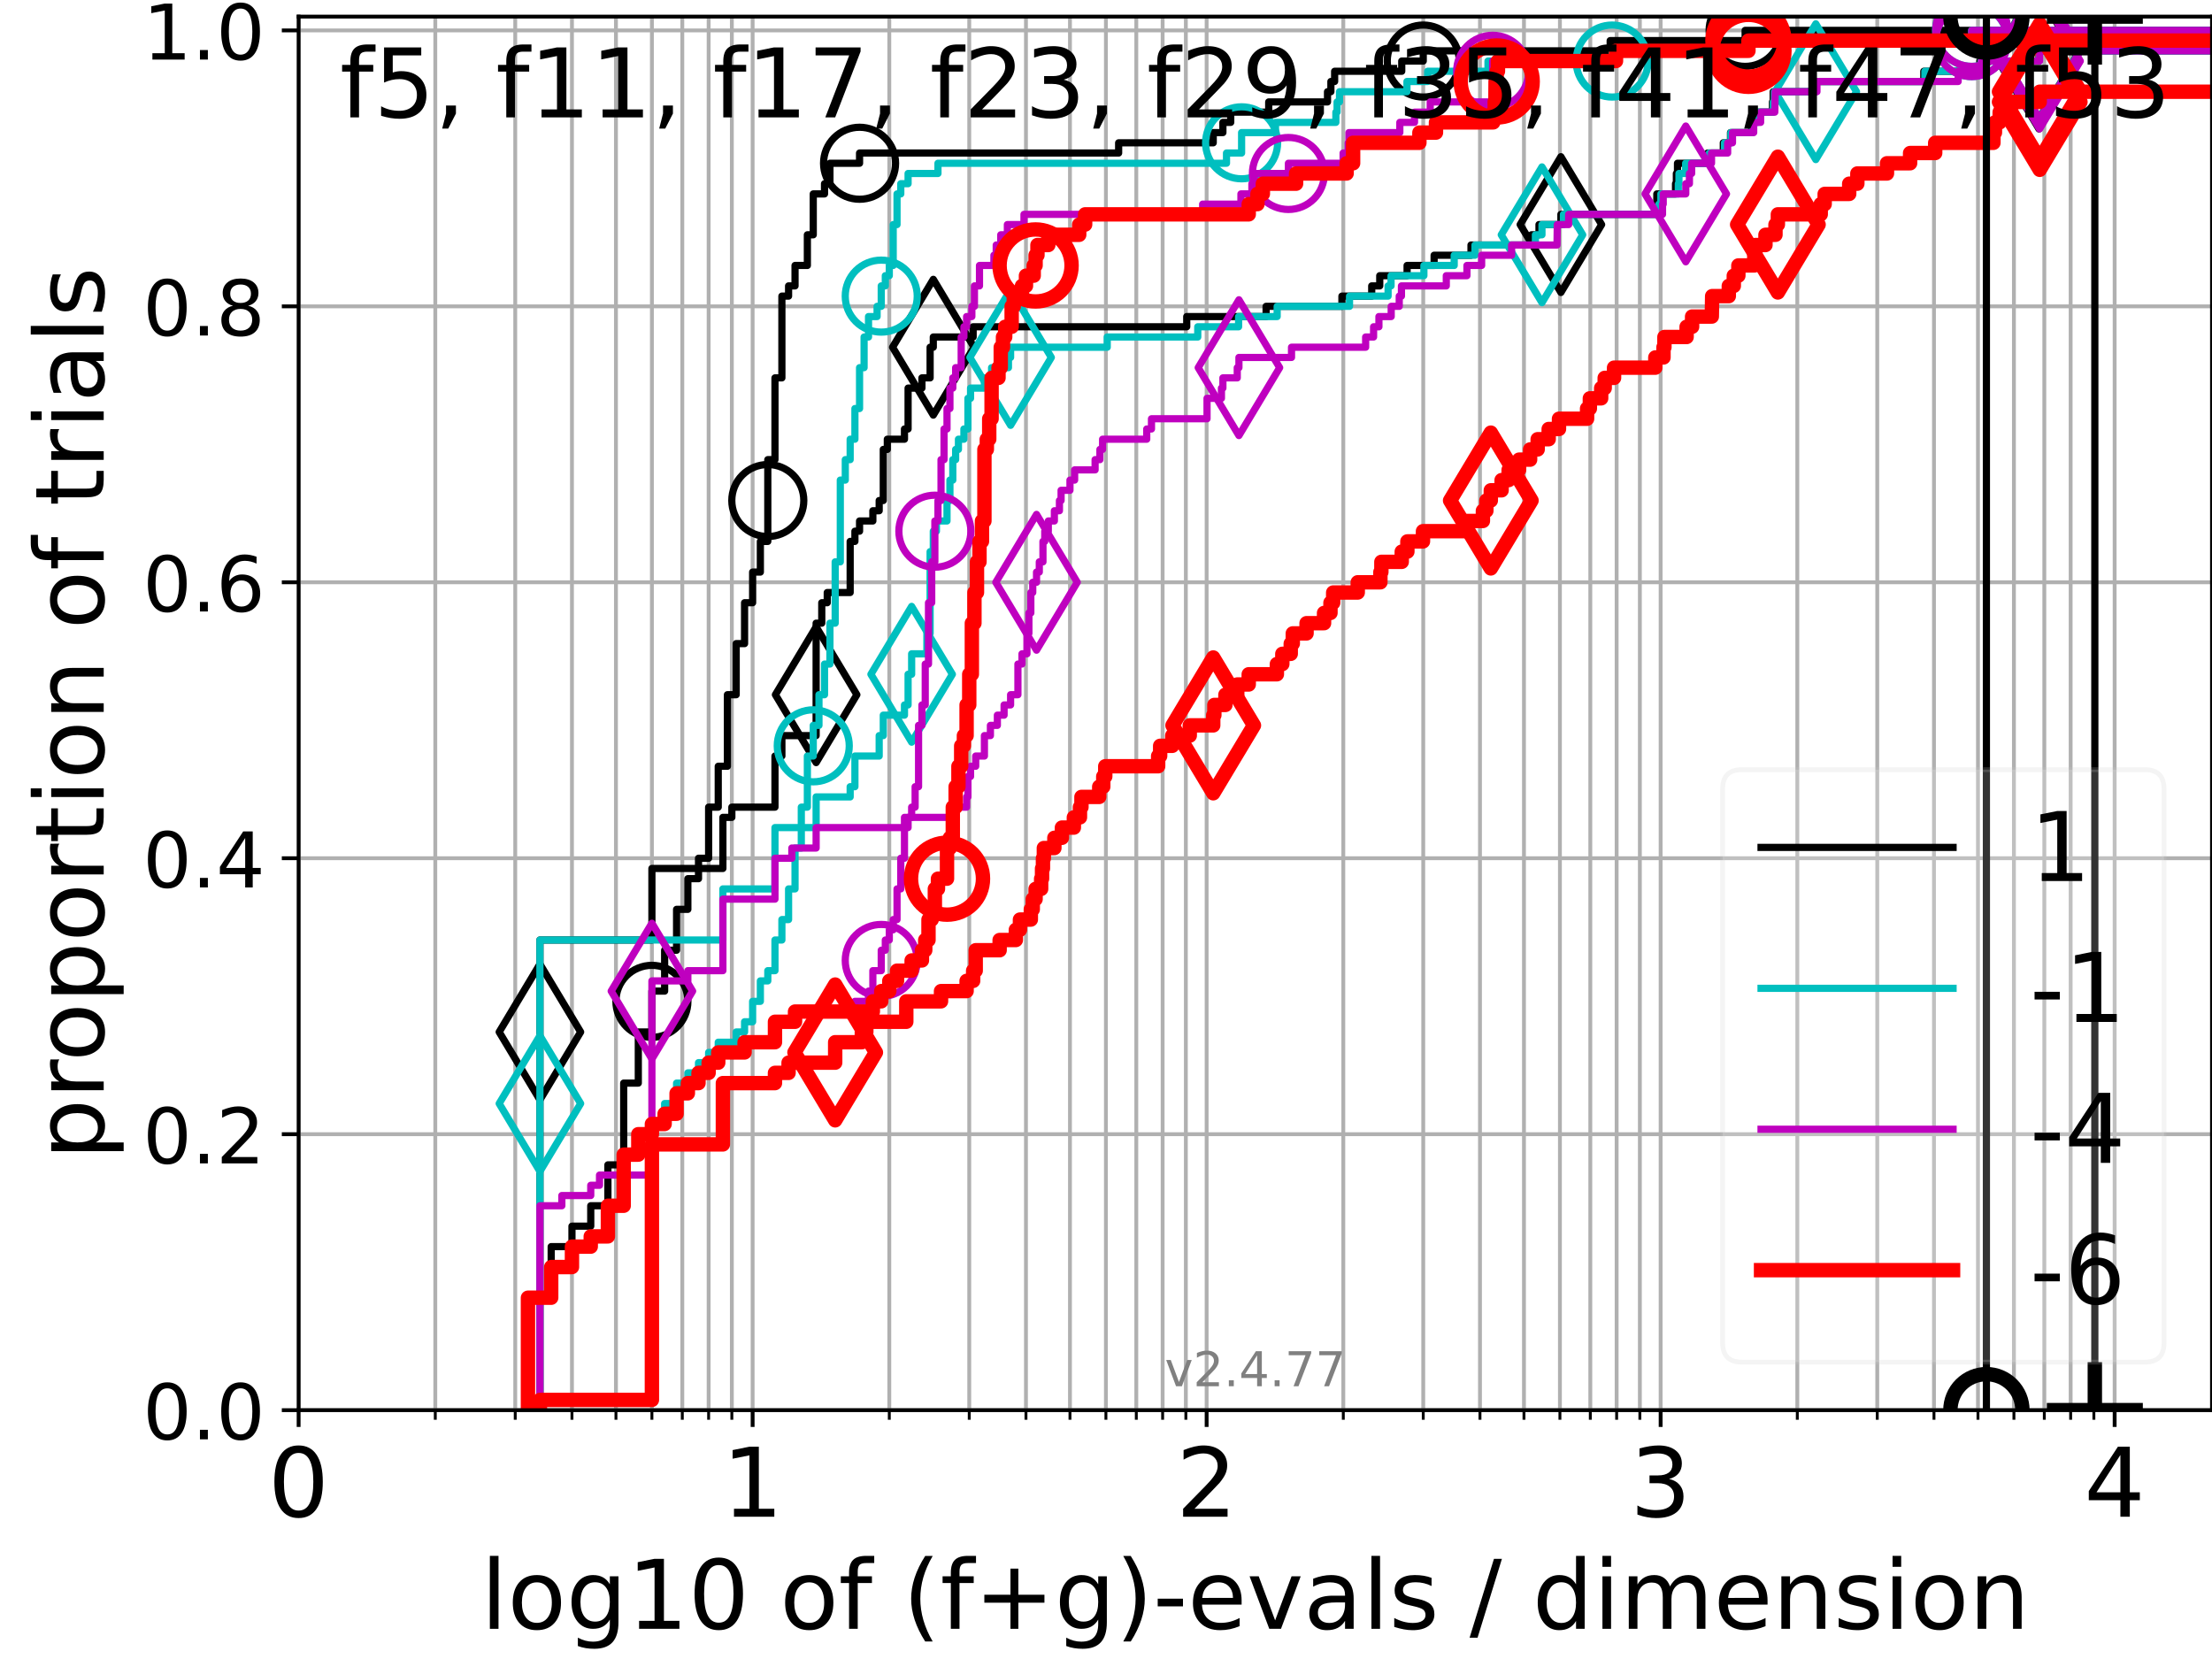 <?xml version="1.0" encoding="utf-8" standalone="no"?>
<!DOCTYPE svg PUBLIC "-//W3C//DTD SVG 1.1//EN"
  "http://www.w3.org/Graphics/SVG/1.1/DTD/svg11.dtd">
<!-- Created with matplotlib (https://matplotlib.org/) -->
<svg height="345.6pt" version="1.1" viewBox="0 0 460.8 345.6" width="460.8pt" xmlns="http://www.w3.org/2000/svg" xmlns:xlink="http://www.w3.org/1999/xlink">
 <defs>
  <style type="text/css">*{stroke-linecap:butt;stroke-linejoin:round;}</style>
 </defs>
 <g id="figure_1">
  <g id="patch_1">
   <path d="M 0 345.6 
L 460.8 345.6 
L 460.8 0 
L 0 0 
z
" style="fill:#ffffff;"/>
  </g>
  <g id="axes_1">
   <g id="patch_2">
    <path d="M 62.208 293.76 
L 460.8 293.76 
L 460.8 3.456 
L 62.208 3.456 
z
" style="fill:#ffffff;"/>
   </g>
   <g id="matplotlib.axis_1">
    <g id="xtick_1">
     <g id="line2d_1">
      <path clip-path="url(#p8d039f528c)" d="M 62.208 293.76 
L 62.208 3.456 
" style="fill:none;stroke:#b0b0b0;stroke-linecap:square;stroke-width:0.8;"/>
     </g>
     <g id="line2d_2">
      <defs>
       <path d="M 0 0 
L 0 3.5 
" id="ma9258332e4" style="stroke:#000000;stroke-width:0.8;"/>
      </defs>
      <g>
       <use style="stroke:#000000;stroke-width:0.8;" x="62.208" xlink:href="#ma9258332e4" y="293.76"/>
      </g>
     </g>
     <g id="text_1">
      <!-- 0 -->
      <g transform="translate(55.846 315.957)scale(0.2 -0.2)">
       <defs>
        <path d="M 31.781 66.406 
Q 24.172 66.406 20.328 58.906 
Q 16.5 51.422 16.5 36.375 
Q 16.5 21.391 20.328 13.891 
Q 24.172 6.391 31.781 6.391 
Q 39.453 6.391 43.281 13.891 
Q 47.125 21.391 47.125 36.375 
Q 47.125 51.422 43.281 58.906 
Q 39.453 66.406 31.781 66.406 
z
M 31.781 74.219 
Q 44.047 74.219 50.516 64.516 
Q 56.984 54.828 56.984 36.375 
Q 56.984 17.969 50.516 8.266 
Q 44.047 -1.422 31.781 -1.422 
Q 19.531 -1.422 13.062 8.266 
Q 6.594 17.969 6.594 36.375 
Q 6.594 54.828 13.062 64.516 
Q 19.531 74.219 31.781 74.219 
z
" id="DejaVuSans-48"/>
       </defs>
       <use xlink:href="#DejaVuSans-48"/>
      </g>
     </g>
    </g>
    <g id="xtick_2">
     <g id="line2d_3">
      <path clip-path="url(#p8d039f528c)" d="M 156.786 293.76 
L 156.786 3.456 
" style="fill:none;stroke:#b0b0b0;stroke-linecap:square;stroke-width:0.8;"/>
     </g>
     <g id="line2d_4">
      <g>
       <use style="stroke:#000000;stroke-width:0.8;" x="156.786" xlink:href="#ma9258332e4" y="293.76"/>
      </g>
     </g>
     <g id="text_2">
      <!-- 1 -->
      <g transform="translate(150.423 315.957)scale(0.2 -0.2)">
       <defs>
        <path d="M 12.406 8.297 
L 28.516 8.297 
L 28.516 63.922 
L 10.984 60.406 
L 10.984 69.391 
L 28.422 72.906 
L 38.281 72.906 
L 38.281 8.297 
L 54.391 8.297 
L 54.391 0 
L 12.406 0 
z
" id="DejaVuSans-49"/>
       </defs>
       <use xlink:href="#DejaVuSans-49"/>
      </g>
     </g>
    </g>
    <g id="xtick_3">
     <g id="line2d_5">
      <path clip-path="url(#p8d039f528c)" d="M 251.364 293.76 
L 251.364 3.456 
" style="fill:none;stroke:#b0b0b0;stroke-linecap:square;stroke-width:0.8;"/>
     </g>
     <g id="line2d_6">
      <g>
       <use style="stroke:#000000;stroke-width:0.8;" x="251.364" xlink:href="#ma9258332e4" y="293.76"/>
      </g>
     </g>
     <g id="text_3">
      <!-- 2 -->
      <g transform="translate(245.001 315.957)scale(0.2 -0.2)">
       <defs>
        <path d="M 19.188 8.297 
L 53.609 8.297 
L 53.609 0 
L 7.328 0 
L 7.328 8.297 
Q 12.938 14.109 22.625 23.891 
Q 32.328 33.688 34.812 36.531 
Q 39.547 41.844 41.422 45.531 
Q 43.312 49.219 43.312 52.781 
Q 43.312 58.594 39.234 62.25 
Q 35.156 65.922 28.609 65.922 
Q 23.969 65.922 18.812 64.312 
Q 13.672 62.703 7.812 59.422 
L 7.812 69.391 
Q 13.766 71.781 18.938 73 
Q 24.125 74.219 28.422 74.219 
Q 39.75 74.219 46.484 68.547 
Q 53.219 62.891 53.219 53.422 
Q 53.219 48.922 51.531 44.891 
Q 49.859 40.875 45.406 35.406 
Q 44.188 33.984 37.641 27.219 
Q 31.109 20.453 19.188 8.297 
z
" id="DejaVuSans-50"/>
       </defs>
       <use xlink:href="#DejaVuSans-50"/>
      </g>
     </g>
    </g>
    <g id="xtick_4">
     <g id="line2d_7">
      <path clip-path="url(#p8d039f528c)" d="M 345.941 293.76 
L 345.941 3.456 
" style="fill:none;stroke:#b0b0b0;stroke-linecap:square;stroke-width:0.8;"/>
     </g>
     <g id="line2d_8">
      <g>
       <use style="stroke:#000000;stroke-width:0.8;" x="345.941" xlink:href="#ma9258332e4" y="293.76"/>
      </g>
     </g>
     <g id="text_4">
      <!-- 3 -->
      <g transform="translate(339.579 315.957)scale(0.2 -0.2)">
       <defs>
        <path d="M 40.578 39.312 
Q 47.656 37.797 51.625 33 
Q 55.609 28.219 55.609 21.188 
Q 55.609 10.406 48.188 4.484 
Q 40.766 -1.422 27.094 -1.422 
Q 22.516 -1.422 17.656 -0.516 
Q 12.797 0.391 7.625 2.203 
L 7.625 11.719 
Q 11.719 9.328 16.594 8.109 
Q 21.484 6.891 26.812 6.891 
Q 36.078 6.891 40.938 10.547 
Q 45.797 14.203 45.797 21.188 
Q 45.797 27.641 41.281 31.266 
Q 36.766 34.906 28.719 34.906 
L 20.219 34.906 
L 20.219 43.016 
L 29.109 43.016 
Q 36.375 43.016 40.234 45.922 
Q 44.094 48.828 44.094 54.297 
Q 44.094 59.906 40.109 62.906 
Q 36.141 65.922 28.719 65.922 
Q 24.656 65.922 20.016 65.031 
Q 15.375 64.156 9.812 62.312 
L 9.812 71.094 
Q 15.438 72.656 20.344 73.438 
Q 25.25 74.219 29.594 74.219 
Q 40.828 74.219 47.359 69.109 
Q 53.906 64.016 53.906 55.328 
Q 53.906 49.266 50.438 45.094 
Q 46.969 40.922 40.578 39.312 
z
" id="DejaVuSans-51"/>
       </defs>
       <use xlink:href="#DejaVuSans-51"/>
      </g>
     </g>
    </g>
    <g id="xtick_5">
     <g id="line2d_9">
      <path clip-path="url(#p8d039f528c)" d="M 440.519 293.76 
L 440.519 3.456 
" style="fill:none;stroke:#b0b0b0;stroke-linecap:square;stroke-width:0.8;"/>
     </g>
     <g id="line2d_10">
      <g>
       <use style="stroke:#000000;stroke-width:0.8;" x="440.519" xlink:href="#ma9258332e4" y="293.76"/>
      </g>
     </g>
     <g id="text_5">
      <!-- 4 -->
      <g transform="translate(434.157 315.957)scale(0.2 -0.2)">
       <defs>
        <path d="M 37.797 64.312 
L 12.891 25.391 
L 37.797 25.391 
z
M 35.203 72.906 
L 47.609 72.906 
L 47.609 25.391 
L 58.016 25.391 
L 58.016 17.188 
L 47.609 17.188 
L 47.609 0 
L 37.797 0 
L 37.797 17.188 
L 4.891 17.188 
L 4.891 26.703 
z
" id="DejaVuSans-52"/>
       </defs>
       <use xlink:href="#DejaVuSans-52"/>
      </g>
     </g>
    </g>
    <g id="xtick_6">
     <g id="line2d_11">
      <path clip-path="url(#p8d039f528c)" d="M 90.679 293.76 
L 90.679 3.456 
" style="fill:none;stroke:#b0b0b0;stroke-linecap:square;stroke-width:0.8;"/>
     </g>
     <g id="line2d_12">
      <defs>
       <path d="M 0 0 
L 0 2 
" id="mc525f3e6c6" style="stroke:#000000;stroke-width:0.6;"/>
      </defs>
      <g>
       <use style="stroke:#000000;stroke-width:0.6;" x="90.679" xlink:href="#mc525f3e6c6" y="293.76"/>
      </g>
     </g>
    </g>
    <g id="xtick_7">
     <g id="line2d_13">
      <path clip-path="url(#p8d039f528c)" d="M 107.333 293.76 
L 107.333 3.456 
" style="fill:none;stroke:#b0b0b0;stroke-linecap:square;stroke-width:0.8;"/>
     </g>
     <g id="line2d_14">
      <g>
       <use style="stroke:#000000;stroke-width:0.6;" x="107.333" xlink:href="#mc525f3e6c6" y="293.76"/>
      </g>
     </g>
    </g>
    <g id="xtick_8">
     <g id="line2d_15">
      <path clip-path="url(#p8d039f528c)" d="M 119.15 293.76 
L 119.15 3.456 
" style="fill:none;stroke:#b0b0b0;stroke-linecap:square;stroke-width:0.8;"/>
     </g>
     <g id="line2d_16">
      <g>
       <use style="stroke:#000000;stroke-width:0.6;" x="119.15" xlink:href="#mc525f3e6c6" y="293.76"/>
      </g>
     </g>
    </g>
    <g id="xtick_9">
     <g id="line2d_17">
      <path clip-path="url(#p8d039f528c)" d="M 128.315 293.76 
L 128.315 3.456 
" style="fill:none;stroke:#b0b0b0;stroke-linecap:square;stroke-width:0.8;"/>
     </g>
     <g id="line2d_18">
      <g>
       <use style="stroke:#000000;stroke-width:0.6;" x="128.315" xlink:href="#mc525f3e6c6" y="293.76"/>
      </g>
     </g>
    </g>
    <g id="xtick_10">
     <g id="line2d_19">
      <path clip-path="url(#p8d039f528c)" d="M 135.804 293.76 
L 135.804 3.456 
" style="fill:none;stroke:#b0b0b0;stroke-linecap:square;stroke-width:0.8;"/>
     </g>
     <g id="line2d_20">
      <g>
       <use style="stroke:#000000;stroke-width:0.6;" x="135.804" xlink:href="#mc525f3e6c6" y="293.76"/>
      </g>
     </g>
    </g>
    <g id="xtick_11">
     <g id="line2d_21">
      <path clip-path="url(#p8d039f528c)" d="M 142.136 293.76 
L 142.136 3.456 
" style="fill:none;stroke:#b0b0b0;stroke-linecap:square;stroke-width:0.8;"/>
     </g>
     <g id="line2d_22">
      <g>
       <use style="stroke:#000000;stroke-width:0.6;" x="142.136" xlink:href="#mc525f3e6c6" y="293.76"/>
      </g>
     </g>
    </g>
    <g id="xtick_12">
     <g id="line2d_23">
      <path clip-path="url(#p8d039f528c)" d="M 147.62 293.76 
L 147.62 3.456 
" style="fill:none;stroke:#b0b0b0;stroke-linecap:square;stroke-width:0.8;"/>
     </g>
     <g id="line2d_24">
      <g>
       <use style="stroke:#000000;stroke-width:0.6;" x="147.62" xlink:href="#mc525f3e6c6" y="293.76"/>
      </g>
     </g>
    </g>
    <g id="xtick_13">
     <g id="line2d_25">
      <path clip-path="url(#p8d039f528c)" d="M 152.458 293.76 
L 152.458 3.456 
" style="fill:none;stroke:#b0b0b0;stroke-linecap:square;stroke-width:0.8;"/>
     </g>
     <g id="line2d_26">
      <g>
       <use style="stroke:#000000;stroke-width:0.6;" x="152.458" xlink:href="#mc525f3e6c6" y="293.76"/>
      </g>
     </g>
    </g>
    <g id="xtick_14">
     <g id="line2d_27">
      <path clip-path="url(#p8d039f528c)" d="M 185.257 293.76 
L 185.257 3.456 
" style="fill:none;stroke:#b0b0b0;stroke-linecap:square;stroke-width:0.8;"/>
     </g>
     <g id="line2d_28">
      <g>
       <use style="stroke:#000000;stroke-width:0.6;" x="185.257" xlink:href="#mc525f3e6c6" y="293.76"/>
      </g>
     </g>
    </g>
    <g id="xtick_15">
     <g id="line2d_29">
      <path clip-path="url(#p8d039f528c)" d="M 201.911 293.76 
L 201.911 3.456 
" style="fill:none;stroke:#b0b0b0;stroke-linecap:square;stroke-width:0.8;"/>
     </g>
     <g id="line2d_30">
      <g>
       <use style="stroke:#000000;stroke-width:0.6;" x="201.911" xlink:href="#mc525f3e6c6" y="293.76"/>
      </g>
     </g>
    </g>
    <g id="xtick_16">
     <g id="line2d_31">
      <path clip-path="url(#p8d039f528c)" d="M 213.727 293.76 
L 213.727 3.456 
" style="fill:none;stroke:#b0b0b0;stroke-linecap:square;stroke-width:0.8;"/>
     </g>
     <g id="line2d_32">
      <g>
       <use style="stroke:#000000;stroke-width:0.6;" x="213.727" xlink:href="#mc525f3e6c6" y="293.76"/>
      </g>
     </g>
    </g>
    <g id="xtick_17">
     <g id="line2d_33">
      <path clip-path="url(#p8d039f528c)" d="M 222.893 293.76 
L 222.893 3.456 
" style="fill:none;stroke:#b0b0b0;stroke-linecap:square;stroke-width:0.8;"/>
     </g>
     <g id="line2d_34">
      <g>
       <use style="stroke:#000000;stroke-width:0.6;" x="222.893" xlink:href="#mc525f3e6c6" y="293.76"/>
      </g>
     </g>
    </g>
    <g id="xtick_18">
     <g id="line2d_35">
      <path clip-path="url(#p8d039f528c)" d="M 230.382 293.76 
L 230.382 3.456 
" style="fill:none;stroke:#b0b0b0;stroke-linecap:square;stroke-width:0.8;"/>
     </g>
     <g id="line2d_36">
      <g>
       <use style="stroke:#000000;stroke-width:0.6;" x="230.382" xlink:href="#mc525f3e6c6" y="293.76"/>
      </g>
     </g>
    </g>
    <g id="xtick_19">
     <g id="line2d_37">
      <path clip-path="url(#p8d039f528c)" d="M 236.713 293.76 
L 236.713 3.456 
" style="fill:none;stroke:#b0b0b0;stroke-linecap:square;stroke-width:0.8;"/>
     </g>
     <g id="line2d_38">
      <g>
       <use style="stroke:#000000;stroke-width:0.6;" x="236.713" xlink:href="#mc525f3e6c6" y="293.76"/>
      </g>
     </g>
    </g>
    <g id="xtick_20">
     <g id="line2d_39">
      <path clip-path="url(#p8d039f528c)" d="M 242.198 293.76 
L 242.198 3.456 
" style="fill:none;stroke:#b0b0b0;stroke-linecap:square;stroke-width:0.8;"/>
     </g>
     <g id="line2d_40">
      <g>
       <use style="stroke:#000000;stroke-width:0.6;" x="242.198" xlink:href="#mc525f3e6c6" y="293.76"/>
      </g>
     </g>
    </g>
    <g id="xtick_21">
     <g id="line2d_41">
      <path clip-path="url(#p8d039f528c)" d="M 247.036 293.76 
L 247.036 3.456 
" style="fill:none;stroke:#b0b0b0;stroke-linecap:square;stroke-width:0.8;"/>
     </g>
     <g id="line2d_42">
      <g>
       <use style="stroke:#000000;stroke-width:0.6;" x="247.036" xlink:href="#mc525f3e6c6" y="293.76"/>
      </g>
     </g>
    </g>
    <g id="xtick_22">
     <g id="line2d_43">
      <path clip-path="url(#p8d039f528c)" d="M 279.834 293.76 
L 279.834 3.456 
" style="fill:none;stroke:#b0b0b0;stroke-linecap:square;stroke-width:0.8;"/>
     </g>
     <g id="line2d_44">
      <g>
       <use style="stroke:#000000;stroke-width:0.6;" x="279.834" xlink:href="#mc525f3e6c6" y="293.76"/>
      </g>
     </g>
    </g>
    <g id="xtick_23">
     <g id="line2d_45">
      <path clip-path="url(#p8d039f528c)" d="M 296.489 293.76 
L 296.489 3.456 
" style="fill:none;stroke:#b0b0b0;stroke-linecap:square;stroke-width:0.8;"/>
     </g>
     <g id="line2d_46">
      <g>
       <use style="stroke:#000000;stroke-width:0.6;" x="296.489" xlink:href="#mc525f3e6c6" y="293.76"/>
      </g>
     </g>
    </g>
    <g id="xtick_24">
     <g id="line2d_47">
      <path clip-path="url(#p8d039f528c)" d="M 308.305 293.76 
L 308.305 3.456 
" style="fill:none;stroke:#b0b0b0;stroke-linecap:square;stroke-width:0.8;"/>
     </g>
     <g id="line2d_48">
      <g>
       <use style="stroke:#000000;stroke-width:0.6;" x="308.305" xlink:href="#mc525f3e6c6" y="293.76"/>
      </g>
     </g>
    </g>
    <g id="xtick_25">
     <g id="line2d_49">
      <path clip-path="url(#p8d039f528c)" d="M 317.471 293.76 
L 317.471 3.456 
" style="fill:none;stroke:#b0b0b0;stroke-linecap:square;stroke-width:0.8;"/>
     </g>
     <g id="line2d_50">
      <g>
       <use style="stroke:#000000;stroke-width:0.6;" x="317.471" xlink:href="#mc525f3e6c6" y="293.76"/>
      </g>
     </g>
    </g>
    <g id="xtick_26">
     <g id="line2d_51">
      <path clip-path="url(#p8d039f528c)" d="M 324.959 293.76 
L 324.959 3.456 
" style="fill:none;stroke:#b0b0b0;stroke-linecap:square;stroke-width:0.8;"/>
     </g>
     <g id="line2d_52">
      <g>
       <use style="stroke:#000000;stroke-width:0.6;" x="324.959" xlink:href="#mc525f3e6c6" y="293.76"/>
      </g>
     </g>
    </g>
    <g id="xtick_27">
     <g id="line2d_53">
      <path clip-path="url(#p8d039f528c)" d="M 331.291 293.76 
L 331.291 3.456 
" style="fill:none;stroke:#b0b0b0;stroke-linecap:square;stroke-width:0.8;"/>
     </g>
     <g id="line2d_54">
      <g>
       <use style="stroke:#000000;stroke-width:0.6;" x="331.291" xlink:href="#mc525f3e6c6" y="293.76"/>
      </g>
     </g>
    </g>
    <g id="xtick_28">
     <g id="line2d_55">
      <path clip-path="url(#p8d039f528c)" d="M 336.776 293.76 
L 336.776 3.456 
" style="fill:none;stroke:#b0b0b0;stroke-linecap:square;stroke-width:0.8;"/>
     </g>
     <g id="line2d_56">
      <g>
       <use style="stroke:#000000;stroke-width:0.6;" x="336.776" xlink:href="#mc525f3e6c6" y="293.76"/>
      </g>
     </g>
    </g>
    <g id="xtick_29">
     <g id="line2d_57">
      <path clip-path="url(#p8d039f528c)" d="M 341.614 293.76 
L 341.614 3.456 
" style="fill:none;stroke:#b0b0b0;stroke-linecap:square;stroke-width:0.8;"/>
     </g>
     <g id="line2d_58">
      <g>
       <use style="stroke:#000000;stroke-width:0.6;" x="341.614" xlink:href="#mc525f3e6c6" y="293.76"/>
      </g>
     </g>
    </g>
    <g id="xtick_30">
     <g id="line2d_59">
      <path clip-path="url(#p8d039f528c)" d="M 374.412 293.76 
L 374.412 3.456 
" style="fill:none;stroke:#b0b0b0;stroke-linecap:square;stroke-width:0.8;"/>
     </g>
     <g id="line2d_60">
      <g>
       <use style="stroke:#000000;stroke-width:0.6;" x="374.412" xlink:href="#mc525f3e6c6" y="293.76"/>
      </g>
     </g>
    </g>
    <g id="xtick_31">
     <g id="line2d_61">
      <path clip-path="url(#p8d039f528c)" d="M 391.067 293.76 
L 391.067 3.456 
" style="fill:none;stroke:#b0b0b0;stroke-linecap:square;stroke-width:0.8;"/>
     </g>
     <g id="line2d_62">
      <g>
       <use style="stroke:#000000;stroke-width:0.6;" x="391.067" xlink:href="#mc525f3e6c6" y="293.76"/>
      </g>
     </g>
    </g>
    <g id="xtick_32">
     <g id="line2d_63">
      <path clip-path="url(#p8d039f528c)" d="M 402.883 293.76 
L 402.883 3.456 
" style="fill:none;stroke:#b0b0b0;stroke-linecap:square;stroke-width:0.8;"/>
     </g>
     <g id="line2d_64">
      <g>
       <use style="stroke:#000000;stroke-width:0.6;" x="402.883" xlink:href="#mc525f3e6c6" y="293.76"/>
      </g>
     </g>
    </g>
    <g id="xtick_33">
     <g id="line2d_65">
      <path clip-path="url(#p8d039f528c)" d="M 412.049 293.76 
L 412.049 3.456 
" style="fill:none;stroke:#b0b0b0;stroke-linecap:square;stroke-width:0.8;"/>
     </g>
     <g id="line2d_66">
      <g>
       <use style="stroke:#000000;stroke-width:0.6;" x="412.049" xlink:href="#mc525f3e6c6" y="293.76"/>
      </g>
     </g>
    </g>
    <g id="xtick_34">
     <g id="line2d_67">
      <path clip-path="url(#p8d039f528c)" d="M 419.537 293.76 
L 419.537 3.456 
" style="fill:none;stroke:#b0b0b0;stroke-linecap:square;stroke-width:0.8;"/>
     </g>
     <g id="line2d_68">
      <g>
       <use style="stroke:#000000;stroke-width:0.6;" x="419.537" xlink:href="#mc525f3e6c6" y="293.76"/>
      </g>
     </g>
    </g>
    <g id="xtick_35">
     <g id="line2d_69">
      <path clip-path="url(#p8d039f528c)" d="M 425.869 293.76 
L 425.869 3.456 
" style="fill:none;stroke:#b0b0b0;stroke-linecap:square;stroke-width:0.8;"/>
     </g>
     <g id="line2d_70">
      <g>
       <use style="stroke:#000000;stroke-width:0.6;" x="425.869" xlink:href="#mc525f3e6c6" y="293.76"/>
      </g>
     </g>
    </g>
    <g id="xtick_36">
     <g id="line2d_71">
      <path clip-path="url(#p8d039f528c)" d="M 431.354 293.76 
L 431.354 3.456 
" style="fill:none;stroke:#b0b0b0;stroke-linecap:square;stroke-width:0.8;"/>
     </g>
     <g id="line2d_72">
      <g>
       <use style="stroke:#000000;stroke-width:0.6;" x="431.354" xlink:href="#mc525f3e6c6" y="293.76"/>
      </g>
     </g>
    </g>
    <g id="xtick_37">
     <g id="line2d_73">
      <path clip-path="url(#p8d039f528c)" d="M 436.192 293.76 
L 436.192 3.456 
" style="fill:none;stroke:#b0b0b0;stroke-linecap:square;stroke-width:0.8;"/>
     </g>
     <g id="line2d_74">
      <g>
       <use style="stroke:#000000;stroke-width:0.6;" x="436.192" xlink:href="#mc525f3e6c6" y="293.76"/>
      </g>
     </g>
    </g>
    <g id="text_6">
     <!-- log10 of (f+g)-evals / dimension -->
     <g transform="translate(100.165 339.313)scale(0.2 -0.2)">
      <defs>
       <path d="M 9.422 75.984 
L 18.406 75.984 
L 18.406 0 
L 9.422 0 
z
" id="DejaVuSans-108"/>
       <path d="M 30.609 48.391 
Q 23.391 48.391 19.188 42.75 
Q 14.984 37.109 14.984 27.297 
Q 14.984 17.484 19.156 11.844 
Q 23.344 6.203 30.609 6.203 
Q 37.797 6.203 41.984 11.859 
Q 46.188 17.531 46.188 27.297 
Q 46.188 37.016 41.984 42.703 
Q 37.797 48.391 30.609 48.391 
z
M 30.609 56 
Q 42.328 56 49.016 48.375 
Q 55.719 40.766 55.719 27.297 
Q 55.719 13.875 49.016 6.219 
Q 42.328 -1.422 30.609 -1.422 
Q 18.844 -1.422 12.172 6.219 
Q 5.516 13.875 5.516 27.297 
Q 5.516 40.766 12.172 48.375 
Q 18.844 56 30.609 56 
z
" id="DejaVuSans-111"/>
       <path d="M 45.406 27.984 
Q 45.406 37.75 41.375 43.109 
Q 37.359 48.484 30.078 48.484 
Q 22.859 48.484 18.828 43.109 
Q 14.797 37.75 14.797 27.984 
Q 14.797 18.266 18.828 12.891 
Q 22.859 7.516 30.078 7.516 
Q 37.359 7.516 41.375 12.891 
Q 45.406 18.266 45.406 27.984 
z
M 54.391 6.781 
Q 54.391 -7.172 48.188 -13.984 
Q 42 -20.797 29.203 -20.797 
Q 24.469 -20.797 20.266 -20.094 
Q 16.062 -19.391 12.109 -17.922 
L 12.109 -9.188 
Q 16.062 -11.328 19.922 -12.344 
Q 23.781 -13.375 27.781 -13.375 
Q 36.625 -13.375 41.016 -8.766 
Q 45.406 -4.156 45.406 5.172 
L 45.406 9.625 
Q 42.625 4.781 38.281 2.391 
Q 33.938 0 27.875 0 
Q 17.828 0 11.672 7.656 
Q 5.516 15.328 5.516 27.984 
Q 5.516 40.672 11.672 48.328 
Q 17.828 56 27.875 56 
Q 33.938 56 38.281 53.609 
Q 42.625 51.219 45.406 46.391 
L 45.406 54.688 
L 54.391 54.688 
z
" id="DejaVuSans-103"/>
       <path id="DejaVuSans-32"/>
       <path d="M 37.109 75.984 
L 37.109 68.5 
L 28.516 68.5 
Q 23.688 68.5 21.797 66.547 
Q 19.922 64.594 19.922 59.516 
L 19.922 54.688 
L 34.719 54.688 
L 34.719 47.703 
L 19.922 47.703 
L 19.922 0 
L 10.891 0 
L 10.891 47.703 
L 2.297 47.703 
L 2.297 54.688 
L 10.891 54.688 
L 10.891 58.5 
Q 10.891 67.625 15.141 71.797 
Q 19.391 75.984 28.609 75.984 
z
" id="DejaVuSans-102"/>
       <path d="M 31 75.875 
Q 24.469 64.656 21.281 53.656 
Q 18.109 42.672 18.109 31.391 
Q 18.109 20.125 21.312 9.062 
Q 24.516 -2 31 -13.188 
L 23.188 -13.188 
Q 15.875 -1.703 12.234 9.375 
Q 8.594 20.453 8.594 31.391 
Q 8.594 42.281 12.203 53.312 
Q 15.828 64.359 23.188 75.875 
z
" id="DejaVuSans-40"/>
       <path d="M 46 62.703 
L 46 35.5 
L 73.188 35.5 
L 73.188 27.203 
L 46 27.203 
L 46 0 
L 37.797 0 
L 37.797 27.203 
L 10.594 27.203 
L 10.594 35.5 
L 37.797 35.5 
L 37.797 62.703 
z
" id="DejaVuSans-43"/>
       <path d="M 8.016 75.875 
L 15.828 75.875 
Q 23.141 64.359 26.781 53.312 
Q 30.422 42.281 30.422 31.391 
Q 30.422 20.453 26.781 9.375 
Q 23.141 -1.703 15.828 -13.188 
L 8.016 -13.188 
Q 14.5 -2 17.703 9.062 
Q 20.906 20.125 20.906 31.391 
Q 20.906 42.672 17.703 53.656 
Q 14.5 64.656 8.016 75.875 
z
" id="DejaVuSans-41"/>
       <path d="M 4.891 31.391 
L 31.203 31.391 
L 31.203 23.391 
L 4.891 23.391 
z
" id="DejaVuSans-45"/>
       <path d="M 56.203 29.594 
L 56.203 25.203 
L 14.891 25.203 
Q 15.484 15.922 20.484 11.062 
Q 25.484 6.203 34.422 6.203 
Q 39.594 6.203 44.453 7.469 
Q 49.312 8.734 54.109 11.281 
L 54.109 2.781 
Q 49.266 0.734 44.188 -0.344 
Q 39.109 -1.422 33.891 -1.422 
Q 20.797 -1.422 13.156 6.188 
Q 5.516 13.812 5.516 26.812 
Q 5.516 40.234 12.766 48.109 
Q 20.016 56 32.328 56 
Q 43.359 56 49.781 48.891 
Q 56.203 41.797 56.203 29.594 
z
M 47.219 32.234 
Q 47.125 39.594 43.094 43.984 
Q 39.062 48.391 32.422 48.391 
Q 24.906 48.391 20.391 44.141 
Q 15.875 39.891 15.188 32.172 
z
" id="DejaVuSans-101"/>
       <path d="M 2.984 54.688 
L 12.5 54.688 
L 29.594 8.797 
L 46.688 54.688 
L 56.203 54.688 
L 35.688 0 
L 23.484 0 
z
" id="DejaVuSans-118"/>
       <path d="M 34.281 27.484 
Q 23.391 27.484 19.188 25 
Q 14.984 22.516 14.984 16.5 
Q 14.984 11.719 18.141 8.906 
Q 21.297 6.109 26.703 6.109 
Q 34.188 6.109 38.703 11.406 
Q 43.219 16.703 43.219 25.484 
L 43.219 27.484 
z
M 52.203 31.203 
L 52.203 0 
L 43.219 0 
L 43.219 8.297 
Q 40.141 3.328 35.547 0.953 
Q 30.953 -1.422 24.312 -1.422 
Q 15.922 -1.422 10.953 3.297 
Q 6 8.016 6 15.922 
Q 6 25.141 12.172 29.828 
Q 18.359 34.516 30.609 34.516 
L 43.219 34.516 
L 43.219 35.406 
Q 43.219 41.609 39.141 45 
Q 35.062 48.391 27.688 48.391 
Q 23 48.391 18.547 47.266 
Q 14.109 46.141 10.016 43.891 
L 10.016 52.203 
Q 14.938 54.109 19.578 55.047 
Q 24.219 56 28.609 56 
Q 40.484 56 46.344 49.844 
Q 52.203 43.703 52.203 31.203 
z
" id="DejaVuSans-97"/>
       <path d="M 44.281 53.078 
L 44.281 44.578 
Q 40.484 46.531 36.375 47.5 
Q 32.281 48.484 27.875 48.484 
Q 21.188 48.484 17.844 46.438 
Q 14.5 44.391 14.5 40.281 
Q 14.5 37.156 16.891 35.375 
Q 19.281 33.594 26.516 31.984 
L 29.594 31.297 
Q 39.156 29.25 43.188 25.516 
Q 47.219 21.781 47.219 15.094 
Q 47.219 7.469 41.188 3.016 
Q 35.156 -1.422 24.609 -1.422 
Q 20.219 -1.422 15.453 -0.562 
Q 10.688 0.297 5.422 2 
L 5.422 11.281 
Q 10.406 8.688 15.234 7.391 
Q 20.062 6.109 24.812 6.109 
Q 31.156 6.109 34.562 8.281 
Q 37.984 10.453 37.984 14.406 
Q 37.984 18.062 35.516 20.016 
Q 33.062 21.969 24.703 23.781 
L 21.578 24.516 
Q 13.234 26.266 9.516 29.906 
Q 5.812 33.547 5.812 39.891 
Q 5.812 47.609 11.281 51.797 
Q 16.75 56 26.812 56 
Q 31.781 56 36.172 55.266 
Q 40.578 54.547 44.281 53.078 
z
" id="DejaVuSans-115"/>
       <path d="M 25.391 72.906 
L 33.688 72.906 
L 8.297 -9.281 
L 0 -9.281 
z
" id="DejaVuSans-47"/>
       <path d="M 45.406 46.391 
L 45.406 75.984 
L 54.391 75.984 
L 54.391 0 
L 45.406 0 
L 45.406 8.203 
Q 42.578 3.328 38.25 0.953 
Q 33.938 -1.422 27.875 -1.422 
Q 17.969 -1.422 11.734 6.484 
Q 5.516 14.406 5.516 27.297 
Q 5.516 40.188 11.734 48.094 
Q 17.969 56 27.875 56 
Q 33.938 56 38.25 53.625 
Q 42.578 51.266 45.406 46.391 
z
M 14.797 27.297 
Q 14.797 17.391 18.875 11.75 
Q 22.953 6.109 30.078 6.109 
Q 37.203 6.109 41.297 11.75 
Q 45.406 17.391 45.406 27.297 
Q 45.406 37.203 41.297 42.844 
Q 37.203 48.484 30.078 48.484 
Q 22.953 48.484 18.875 42.844 
Q 14.797 37.203 14.797 27.297 
z
" id="DejaVuSans-100"/>
       <path d="M 9.422 54.688 
L 18.406 54.688 
L 18.406 0 
L 9.422 0 
z
M 9.422 75.984 
L 18.406 75.984 
L 18.406 64.594 
L 9.422 64.594 
z
" id="DejaVuSans-105"/>
       <path d="M 52 44.188 
Q 55.375 50.25 60.062 53.125 
Q 64.75 56 71.094 56 
Q 79.641 56 84.281 50.016 
Q 88.922 44.047 88.922 33.016 
L 88.922 0 
L 79.891 0 
L 79.891 32.719 
Q 79.891 40.578 77.094 44.375 
Q 74.312 48.188 68.609 48.188 
Q 61.625 48.188 57.562 43.547 
Q 53.516 38.922 53.516 30.906 
L 53.516 0 
L 44.484 0 
L 44.484 32.719 
Q 44.484 40.625 41.703 44.406 
Q 38.922 48.188 33.109 48.188 
Q 26.219 48.188 22.156 43.531 
Q 18.109 38.875 18.109 30.906 
L 18.109 0 
L 9.078 0 
L 9.078 54.688 
L 18.109 54.688 
L 18.109 46.188 
Q 21.188 51.219 25.484 53.609 
Q 29.781 56 35.688 56 
Q 41.656 56 45.828 52.969 
Q 50 49.953 52 44.188 
z
" id="DejaVuSans-109"/>
       <path d="M 54.891 33.016 
L 54.891 0 
L 45.906 0 
L 45.906 32.719 
Q 45.906 40.484 42.875 44.328 
Q 39.844 48.188 33.797 48.188 
Q 26.516 48.188 22.312 43.547 
Q 18.109 38.922 18.109 30.906 
L 18.109 0 
L 9.078 0 
L 9.078 54.688 
L 18.109 54.688 
L 18.109 46.188 
Q 21.344 51.125 25.703 53.562 
Q 30.078 56 35.797 56 
Q 45.219 56 50.047 50.172 
Q 54.891 44.344 54.891 33.016 
z
" id="DejaVuSans-110"/>
      </defs>
      <use xlink:href="#DejaVuSans-108"/>
      <use x="27.783" xlink:href="#DejaVuSans-111"/>
      <use x="88.965" xlink:href="#DejaVuSans-103"/>
      <use x="152.441" xlink:href="#DejaVuSans-49"/>
      <use x="216.064" xlink:href="#DejaVuSans-48"/>
      <use x="279.688" xlink:href="#DejaVuSans-32"/>
      <use x="311.475" xlink:href="#DejaVuSans-111"/>
      <use x="372.656" xlink:href="#DejaVuSans-102"/>
      <use x="407.861" xlink:href="#DejaVuSans-32"/>
      <use x="439.648" xlink:href="#DejaVuSans-40"/>
      <use x="478.662" xlink:href="#DejaVuSans-102"/>
      <use x="513.867" xlink:href="#DejaVuSans-43"/>
      <use x="597.656" xlink:href="#DejaVuSans-103"/>
      <use x="661.133" xlink:href="#DejaVuSans-41"/>
      <use x="700.146" xlink:href="#DejaVuSans-45"/>
      <use x="736.23" xlink:href="#DejaVuSans-101"/>
      <use x="797.754" xlink:href="#DejaVuSans-118"/>
      <use x="856.934" xlink:href="#DejaVuSans-97"/>
      <use x="918.213" xlink:href="#DejaVuSans-108"/>
      <use x="945.996" xlink:href="#DejaVuSans-115"/>
      <use x="998.096" xlink:href="#DejaVuSans-32"/>
      <use x="1029.883" xlink:href="#DejaVuSans-47"/>
      <use x="1063.574" xlink:href="#DejaVuSans-32"/>
      <use x="1095.361" xlink:href="#DejaVuSans-100"/>
      <use x="1158.838" xlink:href="#DejaVuSans-105"/>
      <use x="1186.621" xlink:href="#DejaVuSans-109"/>
      <use x="1284.033" xlink:href="#DejaVuSans-101"/>
      <use x="1345.557" xlink:href="#DejaVuSans-110"/>
      <use x="1408.936" xlink:href="#DejaVuSans-115"/>
      <use x="1461.035" xlink:href="#DejaVuSans-105"/>
      <use x="1488.818" xlink:href="#DejaVuSans-111"/>
      <use x="1550" xlink:href="#DejaVuSans-110"/>
     </g>
    </g>
   </g>
   <g id="matplotlib.axis_2">
    <g id="ytick_1">
     <g id="line2d_75">
      <path clip-path="url(#p8d039f528c)" d="M 62.208 293.76 
L 460.8 293.76 
" style="fill:none;stroke:#b0b0b0;stroke-linecap:square;stroke-width:0.8;"/>
     </g>
     <g id="line2d_76">
      <defs>
       <path d="M 0 0 
L -3.5 0 
" id="m3254d53cb6" style="stroke:#000000;stroke-width:0.8;"/>
      </defs>
      <g>
       <use style="stroke:#000000;stroke-width:0.8;" x="62.208" xlink:href="#m3254d53cb6" y="293.76"/>
      </g>
     </g>
     <g id="text_7">
      <!-- 0.0 -->
      <g transform="translate(29.763 299.839)scale(0.16 -0.16)">
       <defs>
        <path d="M 10.688 12.406 
L 21 12.406 
L 21 0 
L 10.688 0 
z
" id="DejaVuSans-46"/>
       </defs>
       <use xlink:href="#DejaVuSans-48"/>
       <use x="63.623" xlink:href="#DejaVuSans-46"/>
       <use x="95.41" xlink:href="#DejaVuSans-48"/>
      </g>
     </g>
    </g>
    <g id="ytick_2">
     <g id="line2d_77">
      <path clip-path="url(#p8d039f528c)" d="M 62.208 236.274 
L 460.8 236.274 
" style="fill:none;stroke:#b0b0b0;stroke-linecap:square;stroke-width:0.8;"/>
     </g>
     <g id="line2d_78">
      <g>
       <use style="stroke:#000000;stroke-width:0.8;" x="62.208" xlink:href="#m3254d53cb6" y="236.274"/>
      </g>
     </g>
     <g id="text_8">
      <!-- 0.2 -->
      <g transform="translate(29.763 242.353)scale(0.16 -0.16)">
       <use xlink:href="#DejaVuSans-48"/>
       <use x="63.623" xlink:href="#DejaVuSans-46"/>
       <use x="95.41" xlink:href="#DejaVuSans-50"/>
      </g>
     </g>
    </g>
    <g id="ytick_3">
     <g id="line2d_79">
      <path clip-path="url(#p8d039f528c)" d="M 62.208 178.788 
L 460.8 178.788 
" style="fill:none;stroke:#b0b0b0;stroke-linecap:square;stroke-width:0.8;"/>
     </g>
     <g id="line2d_80">
      <g>
       <use style="stroke:#000000;stroke-width:0.8;" x="62.208" xlink:href="#m3254d53cb6" y="178.788"/>
      </g>
     </g>
     <g id="text_9">
      <!-- 0.4 -->
      <g transform="translate(29.763 184.867)scale(0.16 -0.16)">
       <use xlink:href="#DejaVuSans-48"/>
       <use x="63.623" xlink:href="#DejaVuSans-46"/>
       <use x="95.41" xlink:href="#DejaVuSans-52"/>
      </g>
     </g>
    </g>
    <g id="ytick_4">
     <g id="line2d_81">
      <path clip-path="url(#p8d039f528c)" d="M 62.208 121.302 
L 460.8 121.302 
" style="fill:none;stroke:#b0b0b0;stroke-linecap:square;stroke-width:0.8;"/>
     </g>
     <g id="line2d_82">
      <g>
       <use style="stroke:#000000;stroke-width:0.8;" x="62.208" xlink:href="#m3254d53cb6" y="121.302"/>
      </g>
     </g>
     <g id="text_10">
      <!-- 0.6 -->
      <g transform="translate(29.763 127.381)scale(0.16 -0.16)">
       <defs>
        <path d="M 33.016 40.375 
Q 26.375 40.375 22.484 35.828 
Q 18.609 31.297 18.609 23.391 
Q 18.609 15.531 22.484 10.953 
Q 26.375 6.391 33.016 6.391 
Q 39.656 6.391 43.531 10.953 
Q 47.406 15.531 47.406 23.391 
Q 47.406 31.297 43.531 35.828 
Q 39.656 40.375 33.016 40.375 
z
M 52.594 71.297 
L 52.594 62.312 
Q 48.875 64.062 45.094 64.984 
Q 41.312 65.922 37.594 65.922 
Q 27.828 65.922 22.672 59.328 
Q 17.531 52.734 16.797 39.406 
Q 19.672 43.656 24.016 45.922 
Q 28.375 48.188 33.594 48.188 
Q 44.578 48.188 50.953 41.516 
Q 57.328 34.859 57.328 23.391 
Q 57.328 12.156 50.688 5.359 
Q 44.047 -1.422 33.016 -1.422 
Q 20.359 -1.422 13.672 8.266 
Q 6.984 17.969 6.984 36.375 
Q 6.984 53.656 15.188 63.938 
Q 23.391 74.219 37.203 74.219 
Q 40.922 74.219 44.703 73.484 
Q 48.484 72.75 52.594 71.297 
z
" id="DejaVuSans-54"/>
       </defs>
       <use xlink:href="#DejaVuSans-48"/>
       <use x="63.623" xlink:href="#DejaVuSans-46"/>
       <use x="95.41" xlink:href="#DejaVuSans-54"/>
      </g>
     </g>
    </g>
    <g id="ytick_5">
     <g id="line2d_83">
      <path clip-path="url(#p8d039f528c)" d="M 62.208 63.816 
L 460.8 63.816 
" style="fill:none;stroke:#b0b0b0;stroke-linecap:square;stroke-width:0.8;"/>
     </g>
     <g id="line2d_84">
      <g>
       <use style="stroke:#000000;stroke-width:0.8;" x="62.208" xlink:href="#m3254d53cb6" y="63.816"/>
      </g>
     </g>
     <g id="text_11">
      <!-- 0.8 -->
      <g transform="translate(29.763 69.895)scale(0.16 -0.16)">
       <defs>
        <path d="M 31.781 34.625 
Q 24.75 34.625 20.719 30.859 
Q 16.703 27.094 16.703 20.516 
Q 16.703 13.922 20.719 10.156 
Q 24.75 6.391 31.781 6.391 
Q 38.812 6.391 42.859 10.172 
Q 46.922 13.969 46.922 20.516 
Q 46.922 27.094 42.891 30.859 
Q 38.875 34.625 31.781 34.625 
z
M 21.922 38.812 
Q 15.578 40.375 12.031 44.719 
Q 8.5 49.078 8.5 55.328 
Q 8.5 64.062 14.719 69.141 
Q 20.953 74.219 31.781 74.219 
Q 42.672 74.219 48.875 69.141 
Q 55.078 64.062 55.078 55.328 
Q 55.078 49.078 51.531 44.719 
Q 48 40.375 41.703 38.812 
Q 48.828 37.156 52.797 32.312 
Q 56.781 27.484 56.781 20.516 
Q 56.781 9.906 50.312 4.234 
Q 43.844 -1.422 31.781 -1.422 
Q 19.734 -1.422 13.25 4.234 
Q 6.781 9.906 6.781 20.516 
Q 6.781 27.484 10.781 32.312 
Q 14.797 37.156 21.922 38.812 
z
M 18.312 54.391 
Q 18.312 48.734 21.844 45.562 
Q 25.391 42.391 31.781 42.391 
Q 38.141 42.391 41.719 45.562 
Q 45.312 48.734 45.312 54.391 
Q 45.312 60.062 41.719 63.234 
Q 38.141 66.406 31.781 66.406 
Q 25.391 66.406 21.844 63.234 
Q 18.312 60.062 18.312 54.391 
z
" id="DejaVuSans-56"/>
       </defs>
       <use xlink:href="#DejaVuSans-48"/>
       <use x="63.623" xlink:href="#DejaVuSans-46"/>
       <use x="95.41" xlink:href="#DejaVuSans-56"/>
      </g>
     </g>
    </g>
    <g id="ytick_6">
     <g id="line2d_85">
      <path clip-path="url(#p8d039f528c)" d="M 62.208 6.33 
L 460.8 6.33 
" style="fill:none;stroke:#b0b0b0;stroke-linecap:square;stroke-width:0.8;"/>
     </g>
     <g id="line2d_86">
      <g>
       <use style="stroke:#000000;stroke-width:0.8;" x="62.208" xlink:href="#m3254d53cb6" y="6.33"/>
      </g>
     </g>
     <g id="text_12">
      <!-- 1.0 -->
      <g transform="translate(29.763 12.409)scale(0.16 -0.16)">
       <use xlink:href="#DejaVuSans-49"/>
       <use x="63.623" xlink:href="#DejaVuSans-46"/>
       <use x="95.41" xlink:href="#DejaVuSans-48"/>
      </g>
     </g>
    </g>
    <g id="text_13">
     <!-- proportion of trials -->
     <g transform="translate(21.604 241.614)rotate(-90)scale(0.2 -0.2)">
      <defs>
       <path d="M 18.109 8.203 
L 18.109 -20.797 
L 9.078 -20.797 
L 9.078 54.688 
L 18.109 54.688 
L 18.109 46.391 
Q 20.953 51.266 25.266 53.625 
Q 29.594 56 35.594 56 
Q 45.562 56 51.781 48.094 
Q 58.016 40.188 58.016 27.297 
Q 58.016 14.406 51.781 6.484 
Q 45.562 -1.422 35.594 -1.422 
Q 29.594 -1.422 25.266 0.953 
Q 20.953 3.328 18.109 8.203 
z
M 48.688 27.297 
Q 48.688 37.203 44.609 42.844 
Q 40.531 48.484 33.406 48.484 
Q 26.266 48.484 22.188 42.844 
Q 18.109 37.203 18.109 27.297 
Q 18.109 17.391 22.188 11.75 
Q 26.266 6.109 33.406 6.109 
Q 40.531 6.109 44.609 11.75 
Q 48.688 17.391 48.688 27.297 
z
" id="DejaVuSans-112"/>
       <path d="M 41.109 46.297 
Q 39.594 47.172 37.812 47.578 
Q 36.031 48 33.891 48 
Q 26.266 48 22.188 43.047 
Q 18.109 38.094 18.109 28.812 
L 18.109 0 
L 9.078 0 
L 9.078 54.688 
L 18.109 54.688 
L 18.109 46.188 
Q 20.953 51.172 25.484 53.578 
Q 30.031 56 36.531 56 
Q 37.453 56 38.578 55.875 
Q 39.703 55.766 41.062 55.516 
z
" id="DejaVuSans-114"/>
       <path d="M 18.312 70.219 
L 18.312 54.688 
L 36.812 54.688 
L 36.812 47.703 
L 18.312 47.703 
L 18.312 18.016 
Q 18.312 11.328 20.141 9.422 
Q 21.969 7.516 27.594 7.516 
L 36.812 7.516 
L 36.812 0 
L 27.594 0 
Q 17.188 0 13.234 3.875 
Q 9.281 7.766 9.281 18.016 
L 9.281 47.703 
L 2.688 47.703 
L 2.688 54.688 
L 9.281 54.688 
L 9.281 70.219 
z
" id="DejaVuSans-116"/>
      </defs>
      <use xlink:href="#DejaVuSans-112"/>
      <use x="63.477" xlink:href="#DejaVuSans-114"/>
      <use x="102.34" xlink:href="#DejaVuSans-111"/>
      <use x="163.521" xlink:href="#DejaVuSans-112"/>
      <use x="226.998" xlink:href="#DejaVuSans-111"/>
      <use x="288.18" xlink:href="#DejaVuSans-114"/>
      <use x="329.293" xlink:href="#DejaVuSans-116"/>
      <use x="368.502" xlink:href="#DejaVuSans-105"/>
      <use x="396.285" xlink:href="#DejaVuSans-111"/>
      <use x="457.467" xlink:href="#DejaVuSans-110"/>
      <use x="520.846" xlink:href="#DejaVuSans-32"/>
      <use x="552.633" xlink:href="#DejaVuSans-111"/>
      <use x="613.814" xlink:href="#DejaVuSans-102"/>
      <use x="649.02" xlink:href="#DejaVuSans-32"/>
      <use x="680.807" xlink:href="#DejaVuSans-116"/>
      <use x="720.016" xlink:href="#DejaVuSans-114"/>
      <use x="761.129" xlink:href="#DejaVuSans-105"/>
      <use x="788.912" xlink:href="#DejaVuSans-97"/>
      <use x="850.191" xlink:href="#DejaVuSans-108"/>
      <use x="877.975" xlink:href="#DejaVuSans-115"/>
     </g>
    </g>
   </g>
   <g id="line2d_87">
    <path clip-path="url(#p8d039f528c)" d="M 112.474 293.76 
L 112.474 195.821 
L 135.804 195.821 
L 135.804 180.917 
L 150.591 180.917 
L 150.591 170.272 
L 152.458 170.272 
L 152.458 168.143 
L 161.441 168.143 
L 161.441 157.497 
L 162.882 157.497 
L 162.882 153.239 
L 170.015 153.239 
L 170.015 129.819 
L 171.189 129.819 
L 171.189 125.56 
L 172.33 125.56 
L 172.33 123.431 
L 177.105 123.431 
L 177.105 112.786 
L 178.095 112.786 
L 178.095 110.657 
L 179.062 110.657 
L 179.062 108.528 
L 181.832 108.528 
L 181.832 106.398 
L 183.15 106.398 
L 183.15 104.269 
L 184.005 104.269 
L 184.005 93.624 
L 184.844 93.624 
L 184.844 91.495 
L 188.418 91.495 
L 188.418 89.366 
L 189.171 89.366 
L 189.171 80.849 
L 192.055 80.849 
L 192.055 78.72 
L 193.76 78.72 
L 193.76 72.333 
L 194.422 72.333 
L 194.422 70.204 
L 202.724 70.204 
L 202.724 68.074 
L 247.218 68.074 
L 247.218 65.945 
L 263.751 65.945 
L 263.751 63.816 
L 279.546 63.816 
L 279.546 61.687 
L 285.753 61.687 
L 285.753 59.558 
L 287.426 59.558 
L 287.426 57.429 
L 293.123 57.429 
L 293.123 55.3 
L 298.753 55.3 
L 298.753 53.171 
L 306.435 53.171 
L 306.435 51.042 
L 319.034 51.042 
L 319.034 48.912 
L 320.601 48.912 
L 320.601 46.783 
L 325.164 46.783 
L 325.164 44.654 
L 344.969 44.654 
L 344.969 42.525 
L 345.145 42.525 
L 345.145 40.396 
L 349.042 40.396 
L 349.042 38.267 
L 349.217 38.267 
L 349.217 36.138 
L 349.451 36.138 
L 349.451 34.009 
L 355.733 34.009 
L 355.733 31.88 
L 358.998 31.88 
L 358.998 29.75 
L 360.5 29.75 
L 360.5 27.621 
L 364.901 27.621 
L 364.901 25.492 
L 365.66 25.492 
L 365.66 23.363 
L 369.241 23.363 
L 369.241 21.234 
L 369.385 21.234 
L 369.385 19.105 
L 378.215 19.105 
L 378.215 16.976 
L 400.763 16.976 
L 400.763 14.847 
L 412.447 14.847 
L 412.447 12.718 
L 424.757 12.718 
L 424.757 10.589 
L 424.757 10.589 
L 460.8 10.589 
L 460.8 10.589 
" style="fill:none;stroke:#000000;stroke-linecap:square;stroke-width:1.5;"/>
   </g>
   <g id="line2d_88">
    <defs>
     <path d="M -0 14.142 
L 8.485 0 
L -0 -14.142 
L -8.485 -0 
z
" id="m5cfcfa4436" style="stroke:#000000;stroke-linejoin:miter;stroke-width:1.5;"/>
    </defs>
    <g clip-path="url(#p8d039f528c)">
     <use style="fill-opacity:0;stroke:#000000;stroke-linejoin:miter;stroke-width:1.5;" x="112.474" xlink:href="#m5cfcfa4436" y="214.983"/>
     <use style="fill-opacity:0;stroke:#000000;stroke-linejoin:miter;stroke-width:1.5;" x="170.015" xlink:href="#m5cfcfa4436" y="144.722"/>
     <use style="fill-opacity:0;stroke:#000000;stroke-linejoin:miter;stroke-width:1.5;" x="194.422" xlink:href="#m5cfcfa4436" y="72.333"/>
     <use style="fill-opacity:0;stroke:#000000;stroke-linejoin:miter;stroke-width:1.5;" x="325.164" xlink:href="#m5cfcfa4436" y="46.783"/>
     <use style="fill-opacity:0;stroke:#000000;stroke-linejoin:miter;stroke-width:1.5;" x="424.757" xlink:href="#m5cfcfa4436" y="12.718"/>
     <use style="fill-opacity:0;stroke:#000000;stroke-linejoin:miter;stroke-width:1.5;" x="424.757" xlink:href="#m5cfcfa4436" y="10.589"/>
    </g>
   </g>
   <g id="line2d_89">
    <path clip-path="url(#p8d039f528c)" style="fill:none;stroke:#000000;stroke-linecap:square;stroke-width:1.5;"/>
    <g clip-path="url(#p8d039f528c)">
     <use style="fill-opacity:0;stroke:#000000;stroke-linejoin:miter;stroke-width:1.5;" x="-1" xlink:href="#m5cfcfa4436" y="581.19"/>
     <use style="fill-opacity:0;stroke:#000000;stroke-linejoin:miter;stroke-width:1.5;" x="460.8" xlink:href="#m5cfcfa4436" y="581.19"/>
    </g>
   </g>
   <g id="line2d_90">
    <path clip-path="url(#p8d039f528c)" d="M 109.984 293.76 
L 109.984 270.34 
L 114.822 270.34 
L 114.822 259.694 
L 119.15 259.694 
L 119.15 255.436 
L 123.064 255.436 
L 123.064 251.178 
L 126.638 251.178 
L 126.638 242.661 
L 129.926 242.661 
L 129.926 225.629 
L 132.97 225.629 
L 132.97 214.983 
L 135.804 214.983 
L 135.804 206.467 
L 138.455 206.467 
L 138.455 197.95 
L 140.945 197.95 
L 140.945 189.434 
L 143.293 189.434 
L 143.293 183.046 
L 145.513 183.046 
L 145.513 178.788 
L 147.62 178.788 
L 147.62 168.143 
L 149.624 168.143 
L 149.624 159.626 
L 151.535 159.626 
L 151.535 144.722 
L 153.361 144.722 
L 153.361 134.077 
L 155.109 134.077 
L 155.109 125.56 
L 156.786 125.56 
L 156.786 119.173 
L 158.397 119.173 
L 158.397 112.786 
L 159.947 112.786 
L 159.947 95.753 
L 161.441 95.753 
L 161.441 78.72 
L 162.882 78.72 
L 162.882 61.687 
L 164.275 61.687 
L 164.275 59.558 
L 165.621 59.558 
L 165.621 55.3 
L 168.189 55.3 
L 168.189 48.912 
L 169.416 48.912 
L 169.416 40.396 
L 171.763 40.396 
L 171.763 38.267 
L 172.889 38.267 
L 172.889 34.009 
L 179.062 34.009 
L 179.062 31.88 
L 233.033 31.88 
L 233.033 29.75 
L 252.737 29.75 
L 252.737 27.621 
L 254.752 27.621 
L 254.752 25.492 
L 256.384 25.492 
L 256.384 23.363 
L 264.294 23.363 
L 264.294 21.234 
L 276.543 21.234 
L 276.543 19.105 
L 277.249 19.105 
L 277.249 16.976 
L 278.029 16.976 
L 278.029 14.847 
L 292.009 14.847 
L 292.009 12.718 
L 296.489 12.718 
L 296.489 10.589 
L 335.429 10.589 
L 335.429 8.459 
L 363.543 8.459 
L 363.543 6.33 
L 363.543 6.33 
L 460.8 6.33 
L 460.8 6.33 
" style="fill:none;stroke:#000000;stroke-linecap:square;stroke-width:1.5;"/>
   </g>
   <g id="line2d_91">
    <defs>
     <path d="M 0 7.5 
C 1.989 7.5 3.897 6.71 5.303 5.303 
C 6.71 3.897 7.5 1.989 7.5 0 
C 7.5 -1.989 6.71 -3.897 5.303 -5.303 
C 3.897 -6.71 1.989 -7.5 0 -7.5 
C -1.989 -7.5 -3.897 -6.71 -5.303 -5.303 
C -6.71 -3.897 -7.5 -1.989 -7.5 0 
C -7.5 1.989 -6.71 3.897 -5.303 5.303 
C -3.897 6.71 -1.989 7.5 0 7.5 
z
" id="maf79b8472c" style="stroke:#000000;stroke-width:1.5;"/>
    </defs>
    <g clip-path="url(#p8d039f528c)">
     <use style="fill-opacity:0;stroke:#000000;stroke-width:1.5;" x="135.804" xlink:href="#maf79b8472c" y="208.596"/>
     <use style="fill-opacity:0;stroke:#000000;stroke-width:1.5;" x="159.947" xlink:href="#maf79b8472c" y="104.269"/>
     <use style="fill-opacity:0;stroke:#000000;stroke-width:1.5;" x="179.062" xlink:href="#maf79b8472c" y="34.009"/>
     <use style="fill-opacity:0;stroke:#000000;stroke-width:1.5;" x="296.489" xlink:href="#maf79b8472c" y="12.718"/>
     <use style="fill-opacity:0;stroke:#000000;stroke-width:1.5;" x="363.543" xlink:href="#maf79b8472c" y="6.33"/>
    </g>
   </g>
   <g id="line2d_92">
    <path clip-path="url(#p8d039f528c)" style="fill:none;stroke:#000000;stroke-linecap:square;stroke-width:1.5;"/>
   </g>
   <g id="line2d_93">
    <path clip-path="url(#p8d039f528c)" d="M 112.474 293.76 
L 112.474 195.821 
L 150.591 195.821 
L 150.591 185.175 
L 161.441 185.175 
L 161.441 172.401 
L 170.015 172.401 
L 170.015 166.013 
L 177.105 166.013 
L 177.105 163.884 
L 178.095 163.884 
L 178.095 157.497 
L 183.15 157.497 
L 183.15 153.239 
L 184.005 153.239 
L 184.005 148.981 
L 188.418 148.981 
L 188.418 146.851 
L 189.171 146.851 
L 189.171 140.464 
L 189.912 140.464 
L 189.912 136.206 
L 193.086 136.206 
L 193.086 131.948 
L 193.76 131.948 
L 193.76 114.915 
L 194.422 114.915 
L 194.422 110.657 
L 195.074 110.657 
L 195.074 108.528 
L 197.278 108.528 
L 197.278 104.269 
L 197.886 104.269 
L 197.886 100.011 
L 198.486 100.011 
L 198.486 95.753 
L 199.077 95.753 
L 199.077 93.624 
L 199.66 93.624 
L 199.66 91.495 
L 200.801 91.495 
L 200.801 89.366 
L 201.636 89.366 
L 201.636 82.978 
L 202.184 82.978 
L 202.184 80.849 
L 205.072 80.849 
L 205.072 78.72 
L 206.566 78.72 
L 206.566 76.591 
L 210.079 76.591 
L 210.079 74.462 
L 210.525 74.462 
L 210.525 72.333 
L 230.655 72.333 
L 230.655 70.204 
L 249.515 70.204 
L 249.515 68.074 
L 258.023 68.074 
L 258.023 65.945 
L 266.055 65.945 
L 266.055 63.816 
L 281.128 63.816 
L 281.128 61.687 
L 289.164 61.687 
L 289.164 59.558 
L 289.781 59.558 
L 289.781 57.429 
L 296.625 57.429 
L 296.625 55.3 
L 302.938 55.3 
L 302.938 53.171 
L 307.265 53.171 
L 307.265 51.042 
L 319.849 51.042 
L 319.849 48.912 
L 321.221 48.912 
L 321.221 46.783 
L 325.692 46.783 
L 325.692 44.654 
L 345.595 44.654 
L 345.595 42.525 
L 345.991 42.525 
L 345.991 40.396 
L 349.624 40.396 
L 349.624 38.267 
L 349.759 38.267 
L 349.759 36.138 
L 351.15 36.138 
L 351.15 34.009 
L 356.094 34.009 
L 356.094 31.88 
L 359.242 31.88 
L 359.242 29.75 
L 360.575 29.75 
L 360.575 27.621 
L 365.113 27.621 
L 365.113 25.492 
L 366.12 25.492 
L 366.12 23.363 
L 369.422 23.363 
L 369.422 21.234 
L 369.626 21.234 
L 369.626 19.105 
L 378.264 19.105 
L 378.264 16.976 
L 400.99 16.976 
L 400.99 14.847 
L 412.689 14.847 
L 412.689 12.718 
L 424.824 12.718 
L 424.824 10.589 
L 424.824 10.589 
L 460.8 10.589 
L 460.8 10.589 
" style="fill:none;stroke:#00bfbf;stroke-linecap:square;stroke-width:1.5;"/>
   </g>
   <g id="line2d_94">
    <defs>
     <path d="M -0 14.142 
L 8.485 0 
L -0 -14.142 
L -8.485 -0 
z
" id="mbf01357990" style="stroke:#00bfbf;stroke-linejoin:miter;stroke-width:1.5;"/>
    </defs>
    <g clip-path="url(#p8d039f528c)">
     <use style="fill-opacity:0;stroke:#00bfbf;stroke-linejoin:miter;stroke-width:1.5;" x="112.474" xlink:href="#mbf01357990" y="229.887"/>
     <use style="fill-opacity:0;stroke:#00bfbf;stroke-linejoin:miter;stroke-width:1.5;" x="189.912" xlink:href="#mbf01357990" y="140.464"/>
     <use style="fill-opacity:0;stroke:#00bfbf;stroke-linejoin:miter;stroke-width:1.5;" x="210.525" xlink:href="#mbf01357990" y="74.462"/>
     <use style="fill-opacity:0;stroke:#00bfbf;stroke-linejoin:miter;stroke-width:1.5;" x="321.221" xlink:href="#mbf01357990" y="48.912"/>
     <use style="fill-opacity:0;stroke:#00bfbf;stroke-linejoin:miter;stroke-width:1.5;" x="378.264" xlink:href="#mbf01357990" y="19.105"/>
     <use style="fill-opacity:0;stroke:#00bfbf;stroke-linejoin:miter;stroke-width:1.5;" x="424.824" xlink:href="#mbf01357990" y="10.589"/>
    </g>
   </g>
   <g id="line2d_95">
    <path clip-path="url(#p8d039f528c)" style="fill:none;stroke:#00bfbf;stroke-linecap:square;stroke-width:1.5;"/>
    <g clip-path="url(#p8d039f528c)">
     <use style="fill-opacity:0;stroke:#00bfbf;stroke-linejoin:miter;stroke-width:1.5;" x="-1" xlink:href="#mbf01357990" y="581.19"/>
     <use style="fill-opacity:0;stroke:#00bfbf;stroke-linejoin:miter;stroke-width:1.5;" x="460.8" xlink:href="#mbf01357990" y="581.19"/>
    </g>
   </g>
   <g id="line2d_96">
    <path clip-path="url(#p8d039f528c)" d="M 109.984 293.76 
L 109.984 270.34 
L 114.822 270.34 
L 114.822 263.952 
L 119.15 263.952 
L 119.15 259.694 
L 123.064 259.694 
L 123.064 257.565 
L 126.638 257.565 
L 126.638 251.178 
L 129.926 251.178 
L 129.926 240.532 
L 132.97 240.532 
L 132.97 236.274 
L 135.804 236.274 
L 135.804 234.145 
L 138.455 234.145 
L 138.455 229.887 
L 140.945 229.887 
L 140.945 225.629 
L 143.293 225.629 
L 143.293 223.499 
L 145.513 223.499 
L 145.513 221.37 
L 147.62 221.37 
L 147.62 219.241 
L 149.624 219.241 
L 149.624 217.112 
L 153.361 217.112 
L 153.361 214.983 
L 155.109 214.983 
L 155.109 212.854 
L 156.786 212.854 
L 156.786 208.596 
L 158.397 208.596 
L 158.397 204.337 
L 159.947 204.337 
L 159.947 202.208 
L 161.441 202.208 
L 161.441 195.821 
L 162.882 195.821 
L 162.882 191.563 
L 164.275 191.563 
L 164.275 185.175 
L 165.621 185.175 
L 165.621 176.659 
L 166.926 176.659 
L 166.926 168.143 
L 168.189 168.143 
L 168.189 157.497 
L 169.416 157.497 
L 169.416 151.11 
L 170.606 151.11 
L 170.606 144.722 
L 171.763 144.722 
L 171.763 138.335 
L 172.889 138.335 
L 172.889 129.819 
L 173.984 129.819 
L 173.984 117.044 
L 175.051 117.044 
L 175.051 100.011 
L 176.091 100.011 
L 176.091 95.753 
L 177.105 95.753 
L 177.105 91.495 
L 178.095 91.495 
L 178.095 85.107 
L 179.062 85.107 
L 179.062 76.591 
L 180.006 76.591 
L 180.006 70.204 
L 180.929 70.204 
L 180.929 65.945 
L 182.715 65.945 
L 182.715 63.816 
L 183.58 63.816 
L 183.58 59.558 
L 184.427 59.558 
L 184.427 57.429 
L 185.257 57.429 
L 185.257 55.3 
L 186.07 55.3 
L 186.07 46.783 
L 186.868 46.783 
L 186.868 40.396 
L 187.65 40.396 
L 187.65 38.267 
L 189.171 38.267 
L 189.171 36.138 
L 195.396 36.138 
L 195.396 34.009 
L 255.502 34.009 
L 255.502 31.88 
L 258.647 31.88 
L 258.647 27.621 
L 265.709 27.621 
L 265.709 25.492 
L 278.286 25.492 
L 278.286 23.363 
L 278.541 23.363 
L 278.541 21.234 
L 279.046 21.234 
L 279.046 19.105 
L 293.094 19.105 
L 293.094 16.976 
L 297.409 16.976 
L 297.409 14.847 
L 309.975 14.847 
L 309.975 12.718 
L 335.831 12.718 
L 335.831 10.589 
L 363.767 10.589 
L 363.767 8.459 
L 410.713 8.459 
L 410.713 6.33 
L 410.713 6.33 
L 460.8 6.33 
L 460.8 6.33 
" style="fill:none;stroke:#00bfbf;stroke-linecap:square;stroke-width:1.5;"/>
   </g>
   <g id="line2d_97">
    <defs>
     <path d="M 0 7.5 
C 1.989 7.5 3.897 6.71 5.303 5.303 
C 6.71 3.897 7.5 1.989 7.5 0 
C 7.5 -1.989 6.71 -3.897 5.303 -5.303 
C 3.897 -6.71 1.989 -7.5 0 -7.5 
C -1.989 -7.5 -3.897 -6.71 -5.303 -5.303 
C -6.71 -3.897 -7.5 -1.989 -7.5 0 
C -7.5 1.989 -6.71 3.897 -5.303 5.303 
C -3.897 6.71 -1.989 7.5 0 7.5 
z
" id="m1e11f50b2d" style="stroke:#00bfbf;stroke-width:1.5;"/>
    </defs>
    <g clip-path="url(#p8d039f528c)">
     <use style="fill-opacity:0;stroke:#00bfbf;stroke-width:1.5;" x="169.416" xlink:href="#m1e11f50b2d" y="155.368"/>
     <use style="fill-opacity:0;stroke:#00bfbf;stroke-width:1.5;" x="183.58" xlink:href="#m1e11f50b2d" y="61.687"/>
     <use style="fill-opacity:0;stroke:#00bfbf;stroke-width:1.5;" x="258.647" xlink:href="#m1e11f50b2d" y="29.75"/>
     <use style="fill-opacity:0;stroke:#00bfbf;stroke-width:1.5;" x="335.831" xlink:href="#m1e11f50b2d" y="12.718"/>
     <use style="fill-opacity:0;stroke:#00bfbf;stroke-width:1.5;" x="410.713" xlink:href="#m1e11f50b2d" y="8.459"/>
     <use style="fill-opacity:0;stroke:#00bfbf;stroke-width:1.5;" x="410.713" xlink:href="#m1e11f50b2d" y="6.33"/>
    </g>
   </g>
   <g id="line2d_98">
    <path clip-path="url(#p8d039f528c)" style="fill:none;stroke:#00bfbf;stroke-linecap:square;stroke-width:1.5;"/>
   </g>
   <g id="line2d_99">
    <path clip-path="url(#p8d039f528c)" d="M 112.474 293.76 
L 112.474 251.178 
L 117.043 251.178 
L 117.043 249.049 
L 123.064 249.049 
L 123.064 246.92 
L 124.89 246.92 
L 124.89 244.79 
L 135.804 244.79 
L 135.804 204.337 
L 143.293 204.337 
L 143.293 202.208 
L 150.591 202.208 
L 150.591 187.305 
L 161.441 187.305 
L 161.441 178.788 
L 164.954 178.788 
L 164.954 176.659 
L 170.015 176.659 
L 170.015 172.401 
L 188.418 172.401 
L 188.418 170.272 
L 199.077 170.272 
L 199.077 168.143 
L 201.36 168.143 
L 201.36 166.013 
L 201.636 166.013 
L 201.636 161.755 
L 202.184 161.755 
L 202.184 159.626 
L 203.258 159.626 
L 203.258 157.497 
L 205.072 157.497 
L 205.072 153.239 
L 206.321 153.239 
L 206.321 151.11 
L 207.77 151.11 
L 207.77 148.981 
L 209.171 148.981 
L 209.171 146.851 
L 210.525 146.851 
L 210.525 144.722 
L 212.051 144.722 
L 212.051 138.335 
L 212.898 138.335 
L 212.898 136.206 
L 213.932 136.206 
L 213.932 131.948 
L 214.339 131.948 
L 214.339 127.69 
L 214.742 127.69 
L 214.742 123.431 
L 215.14 123.431 
L 215.14 121.302 
L 215.927 121.302 
L 215.927 119.173 
L 216.506 119.173 
L 216.506 117.044 
L 217.267 117.044 
L 217.267 112.786 
L 217.642 112.786 
L 217.642 110.657 
L 218.382 110.657 
L 218.382 108.528 
L 219.646 108.528 
L 219.646 106.398 
L 220.699 106.398 
L 220.699 104.269 
L 221.045 104.269 
L 221.045 102.14 
L 222.893 102.14 
L 222.893 100.011 
L 223.867 100.011 
L 223.867 97.882 
L 228.13 97.882 
L 228.13 95.753 
L 229.131 95.753 
L 229.131 93.624 
L 229.691 93.624 
L 229.691 91.495 
L 238.885 91.495 
L 238.885 89.366 
L 239.874 89.366 
L 239.874 87.236 
L 251.446 87.236 
L 251.446 82.978 
L 254.449 82.978 
L 254.449 80.849 
L 254.752 80.849 
L 254.752 78.72 
L 257.742 78.72 
L 257.742 76.591 
L 258.092 76.591 
L 258.092 74.462 
L 269.046 74.462 
L 269.046 72.333 
L 284.489 72.333 
L 284.489 70.204 
L 286.143 70.204 
L 286.143 68.074 
L 287.255 68.074 
L 287.255 65.945 
L 289.813 65.945 
L 289.813 63.816 
L 291.486 63.816 
L 291.486 61.687 
L 291.948 61.687 
L 291.948 59.558 
L 301.29 59.558 
L 301.29 57.429 
L 305.588 57.429 
L 305.588 55.3 
L 308.653 55.3 
L 308.653 53.171 
L 314.894 53.171 
L 314.894 51.042 
L 324.353 51.042 
L 324.408 46.783 
L 326.781 46.783 
L 326.781 44.654 
L 346.334 44.654 
L 346.334 42.525 
L 346.48 42.525 
L 346.48 40.396 
L 351.179 40.396 
L 351.179 38.267 
L 351.938 38.267 
L 351.938 36.138 
L 352.404 36.138 
L 352.404 34.009 
L 356.541 34.009 
L 356.541 31.88 
L 359.903 31.88 
L 359.903 29.75 
L 360.908 29.75 
L 360.908 27.621 
L 365.329 27.621 
L 365.329 25.492 
L 366.774 25.492 
L 366.774 23.363 
L 369.722 23.363 
L 369.805 19.105 
L 378.506 19.105 
L 378.506 16.976 
L 407.921 16.976 
L 407.921 14.847 
L 412.773 14.847 
L 412.773 12.718 
L 424.88 12.718 
L 424.88 10.589 
L 424.88 10.589 
L 460.8 10.589 
L 460.8 10.589 
" style="fill:none;stroke:#bf00bf;stroke-linecap:square;stroke-width:1.5;"/>
   </g>
   <g id="line2d_100">
    <defs>
     <path d="M -0 14.142 
L 8.485 0 
L -0 -14.142 
L -8.485 -0 
z
" id="md18eaa066b" style="stroke:#bf00bf;stroke-linejoin:miter;stroke-width:1.5;"/>
    </defs>
    <g clip-path="url(#p8d039f528c)">
     <use style="fill-opacity:0;stroke:#bf00bf;stroke-linejoin:miter;stroke-width:1.5;" x="135.804" xlink:href="#md18eaa066b" y="206.467"/>
     <use style="fill-opacity:0;stroke:#bf00bf;stroke-linejoin:miter;stroke-width:1.5;" x="215.927" xlink:href="#md18eaa066b" y="121.302"/>
     <use style="fill-opacity:0;stroke:#bf00bf;stroke-linejoin:miter;stroke-width:1.5;" x="258.092" xlink:href="#md18eaa066b" y="76.591"/>
     <use style="fill-opacity:0;stroke:#bf00bf;stroke-linejoin:miter;stroke-width:1.5;" x="351.179" xlink:href="#md18eaa066b" y="40.396"/>
     <use style="fill-opacity:0;stroke:#bf00bf;stroke-linejoin:miter;stroke-width:1.5;" x="424.88" xlink:href="#md18eaa066b" y="12.718"/>
     <use style="fill-opacity:0;stroke:#bf00bf;stroke-linejoin:miter;stroke-width:1.5;" x="424.88" xlink:href="#md18eaa066b" y="10.589"/>
    </g>
   </g>
   <g id="line2d_101">
    <path clip-path="url(#p8d039f528c)" style="fill:none;stroke:#bf00bf;stroke-linecap:square;stroke-width:1.5;"/>
    <g clip-path="url(#p8d039f528c)">
     <use style="fill-opacity:0;stroke:#bf00bf;stroke-linejoin:miter;stroke-width:1.5;" x="-1" xlink:href="#md18eaa066b" y="581.19"/>
     <use style="fill-opacity:0;stroke:#bf00bf;stroke-linejoin:miter;stroke-width:1.5;" x="460.8" xlink:href="#md18eaa066b" y="581.19"/>
    </g>
   </g>
   <g id="line2d_102">
    <path clip-path="url(#p8d039f528c)" d="M 109.984 293.76 
L 109.984 270.34 
L 114.822 270.34 
L 114.822 263.952 
L 119.15 263.952 
L 119.15 259.694 
L 123.064 259.694 
L 123.064 257.565 
L 126.638 257.565 
L 126.638 251.178 
L 129.926 251.178 
L 129.926 240.532 
L 132.97 240.532 
L 132.97 236.274 
L 135.804 236.274 
L 135.804 234.145 
L 138.455 234.145 
L 138.455 232.016 
L 140.945 232.016 
L 140.945 227.758 
L 143.293 227.758 
L 143.293 225.629 
L 145.513 225.629 
L 145.513 223.499 
L 147.62 223.499 
L 147.62 221.37 
L 149.624 221.37 
L 149.624 219.241 
L 155.109 219.241 
L 155.109 217.112 
L 161.441 217.112 
L 161.441 212.854 
L 165.621 212.854 
L 165.621 210.725 
L 178.095 210.725 
L 178.095 208.596 
L 180.929 208.596 
L 180.929 206.467 
L 181.832 206.467 
L 181.832 202.208 
L 183.58 202.208 
L 183.58 197.95 
L 184.427 197.95 
L 184.427 195.821 
L 185.257 195.821 
L 185.257 193.692 
L 186.07 193.692 
L 186.07 191.563 
L 186.868 191.563 
L 186.868 185.175 
L 187.65 185.175 
L 187.65 178.788 
L 188.418 178.788 
L 188.418 172.401 
L 189.171 172.401 
L 189.171 170.272 
L 189.912 170.272 
L 189.912 168.143 
L 190.639 168.143 
L 190.639 163.884 
L 191.353 163.884 
L 191.353 151.11 
L 192.055 151.11 
L 192.055 146.851 
L 192.745 146.851 
L 192.745 138.335 
L 193.424 138.335 
L 193.424 125.56 
L 194.092 125.56 
L 194.092 117.044 
L 194.749 117.044 
L 194.749 108.528 
L 195.396 108.528 
L 195.396 104.269 
L 196.033 104.269 
L 196.033 95.753 
L 196.66 95.753 
L 196.66 89.366 
L 197.278 89.366 
L 197.278 85.107 
L 197.886 85.107 
L 197.886 80.849 
L 198.486 80.849 
L 198.486 78.72 
L 199.077 78.72 
L 199.077 76.591 
L 200.234 76.591 
L 200.234 70.204 
L 200.801 70.204 
L 200.801 68.074 
L 201.36 68.074 
L 201.36 65.945 
L 202.455 65.945 
L 202.455 63.816 
L 202.992 63.816 
L 202.992 59.558 
L 204.045 59.558 
L 204.045 55.3 
L 207.052 55.3 
L 207.052 53.171 
L 207.532 53.171 
L 207.532 51.042 
L 208.477 51.042 
L 208.477 48.912 
L 209.854 48.912 
L 209.854 46.783 
L 213.315 46.783 
L 213.315 44.654 
L 250.534 44.654 
L 250.534 42.525 
L 258.509 42.525 
L 258.509 40.396 
L 260.791 40.396 
L 260.791 38.267 
L 261.31 38.267 
L 261.31 36.138 
L 268.4 36.138 
L 268.4 34.009 
L 279.793 34.009 
L 279.793 31.88 
L 280.849 31.88 
L 280.849 29.75 
L 281.009 29.75 
L 281.009 27.621 
L 291.61 27.621 
L 291.61 25.492 
L 294.669 25.492 
L 294.669 23.363 
L 297.941 23.363 
L 297.941 21.234 
L 310.873 21.234 
L 310.95 12.718 
L 336.103 12.718 
L 336.103 10.589 
L 363.959 10.589 
L 363.959 8.459 
L 410.75 8.459 
L 410.75 6.33 
L 410.75 6.33 
L 460.8 6.33 
L 460.8 6.33 
" style="fill:none;stroke:#bf00bf;stroke-linecap:square;stroke-width:1.5;"/>
   </g>
   <g id="line2d_103">
    <defs>
     <path d="M 0 7.5 
C 1.989 7.5 3.897 6.71 5.303 5.303 
C 6.71 3.897 7.5 1.989 7.5 0 
C 7.5 -1.989 6.71 -3.897 5.303 -5.303 
C 3.897 -6.71 1.989 -7.5 0 -7.5 
C -1.989 -7.5 -3.897 -6.71 -5.303 -5.303 
C -6.71 -3.897 -7.5 -1.989 -7.5 0 
C -7.5 1.989 -6.71 3.897 -5.303 5.303 
C -3.897 6.71 -1.989 7.5 0 7.5 
z
" id="m0b0db09f4d" style="stroke:#bf00bf;stroke-width:1.5;"/>
    </defs>
    <g clip-path="url(#p8d039f528c)">
     <use style="fill-opacity:0;stroke:#bf00bf;stroke-width:1.5;" x="183.58" xlink:href="#m0b0db09f4d" y="200.079"/>
     <use style="fill-opacity:0;stroke:#bf00bf;stroke-width:1.5;" x="194.749" xlink:href="#m0b0db09f4d" y="110.657"/>
     <use style="fill-opacity:0;stroke:#bf00bf;stroke-width:1.5;" x="268.4" xlink:href="#m0b0db09f4d" y="36.138"/>
     <use style="fill-opacity:0;stroke:#bf00bf;stroke-width:1.5;" x="310.95" xlink:href="#m0b0db09f4d" y="14.847"/>
     <use style="fill-opacity:0;stroke:#bf00bf;stroke-width:1.5;" x="410.75" xlink:href="#m0b0db09f4d" y="8.459"/>
     <use style="fill-opacity:0;stroke:#bf00bf;stroke-width:1.5;" x="410.75" xlink:href="#m0b0db09f4d" y="6.33"/>
    </g>
   </g>
   <g id="line2d_104">
    <path clip-path="url(#p8d039f528c)" style="fill:none;stroke:#bf00bf;stroke-linecap:square;stroke-width:1.5;"/>
   </g>
   <g id="line2d_105">
    <path clip-path="url(#p8d039f528c)" d="M 112.474 293.76 
L 112.474 291.631 
L 135.804 291.631 
L 135.804 238.403 
L 150.591 238.403 
L 150.591 225.629 
L 161.441 225.629 
L 161.441 223.499 
L 164.275 223.499 
L 164.275 221.37 
L 173.984 221.37 
L 173.984 217.112 
L 179.536 217.112 
L 179.536 214.983 
L 180.47 214.983 
L 180.47 212.854 
L 188.796 212.854 
L 188.796 208.596 
L 196.033 208.596 
L 196.033 206.467 
L 201.36 206.467 
L 201.36 204.337 
L 202.724 204.337 
L 202.724 202.208 
L 203.258 202.208 
L 203.258 197.95 
L 208.243 197.95 
L 208.243 195.821 
L 211.62 195.821 
L 211.62 193.692 
L 212.476 193.692 
L 212.476 191.563 
L 214.742 191.563 
L 214.742 189.434 
L 215.14 189.434 
L 215.14 187.305 
L 215.731 187.305 
L 215.731 185.175 
L 216.888 185.175 
L 216.888 183.046 
L 217.078 183.046 
L 217.078 180.917 
L 217.267 180.917 
L 217.267 178.788 
L 217.455 178.788 
L 217.455 176.659 
L 219.646 176.659 
L 219.646 174.53 
L 221.216 174.53 
L 221.216 172.401 
L 223.706 172.401 
L 223.706 170.272 
L 224.975 170.272 
L 224.975 168.143 
L 225.286 168.143 
L 225.286 166.013 
L 228.989 166.013 
L 228.989 163.884 
L 229.83 163.884 
L 229.83 161.755 
L 230.245 161.755 
L 230.245 159.626 
L 241.263 159.626 
L 241.263 157.497 
L 241.681 157.497 
L 241.681 155.368 
L 244.202 155.368 
L 244.202 153.239 
L 247.849 153.239 
L 247.849 151.11 
L 252.737 151.11 
L 252.737 148.981 
L 252.975 148.981 
L 252.975 146.851 
L 255.278 146.851 
L 255.278 144.722 
L 257.742 144.722 
L 257.742 142.593 
L 260.133 142.593 
L 260.133 140.464 
L 265.997 140.464 
L 265.997 138.335 
L 267.132 138.335 
L 267.132 136.206 
L 268.885 136.206 
L 268.885 134.077 
L 269.312 134.077 
L 269.312 131.948 
L 272.181 131.948 
L 272.181 129.819 
L 275.825 129.819 
L 275.825 127.69 
L 277.162 127.69 
L 277.162 125.56 
L 277.728 125.56 
L 277.728 123.431 
L 282.843 123.431 
L 282.843 121.302 
L 287.562 121.302 
L 287.562 119.173 
L 287.766 119.173 
L 287.766 117.044 
L 292.009 117.044 
L 292.009 114.915 
L 293.183 114.915 
L 293.183 112.786 
L 296.434 112.786 
L 296.434 110.657 
L 305.676 110.657 
L 305.676 108.528 
L 308.917 108.528 
L 308.917 106.398 
L 309.639 106.398 
L 309.639 104.269 
L 310.563 104.269 
L 310.563 102.14 
L 312.813 102.14 
L 312.813 100.011 
L 314.277 100.011 
L 314.277 97.882 
L 316.456 97.882 
L 316.456 95.753 
L 318.749 95.753 
L 318.749 93.624 
L 320.326 93.624 
L 320.326 91.495 
L 322.621 91.495 
L 322.621 89.366 
L 324.767 89.366 
L 324.767 87.236 
L 330.617 87.236 
L 330.617 85.107 
L 331.197 85.107 
L 331.197 82.978 
L 333.551 82.978 
L 333.551 80.849 
L 334.289 80.849 
L 334.289 78.72 
L 336.238 78.72 
L 336.238 76.591 
L 344.834 76.591 
L 344.834 74.462 
L 346.537 74.462 
L 346.537 72.333 
L 346.731 72.333 
L 346.731 70.204 
L 351.352 70.204 
L 351.352 68.074 
L 352.496 68.074 
L 352.496 65.945 
L 356.604 65.945 
L 356.674 61.687 
L 360.142 61.687 
L 360.142 59.558 
L 361.181 59.558 
L 361.181 57.429 
L 362.133 57.429 
L 362.133 55.3 
L 365.446 55.3 
L 365.446 53.171 
L 365.681 53.171 
L 365.681 51.042 
L 367.78 51.042 
L 367.78 48.912 
L 369.865 48.912 
L 369.865 46.783 
L 370.362 46.783 
L 370.362 44.654 
L 379.294 44.654 
L 379.294 42.525 
L 380.114 42.525 
L 380.114 40.396 
L 385.223 40.396 
L 385.223 38.267 
L 386.921 38.267 
L 386.921 36.138 
L 393.091 36.138 
L 393.091 34.009 
L 397.909 34.009 
L 397.909 31.88 
L 403.137 31.88 
L 403.137 29.75 
L 415.27 29.75 
L 415.27 27.621 
L 415.584 27.621 
L 415.584 25.492 
L 416.567 25.492 
L 416.567 23.363 
L 418.94 23.363 
L 418.94 21.234 
L 424.911 21.234 
L 424.911 19.105 
L 424.911 19.105 
L 460.8 19.105 
L 460.8 19.105 
" style="fill:none;stroke:#ff0000;stroke-linecap:square;stroke-width:3;"/>
   </g>
   <g id="line2d_106">
    <defs>
     <path d="M -0 14.142 
L 8.485 0 
L -0 -14.142 
L -8.485 -0 
z
" id="m73860322ec" style="stroke:#ff0000;stroke-linejoin:miter;stroke-width:3;"/>
    </defs>
    <g clip-path="url(#p8d039f528c)">
     <use style="fill-opacity:0;stroke:#ff0000;stroke-linejoin:miter;stroke-width:3;" x="173.984" xlink:href="#m73860322ec" y="219.241"/>
     <use style="fill-opacity:0;stroke:#ff0000;stroke-linejoin:miter;stroke-width:3;" x="252.737" xlink:href="#m73860322ec" y="151.11"/>
     <use style="fill-opacity:0;stroke:#ff0000;stroke-linejoin:miter;stroke-width:3;" x="310.563" xlink:href="#m73860322ec" y="104.269"/>
     <use style="fill-opacity:0;stroke:#ff0000;stroke-linejoin:miter;stroke-width:3;" x="370.362" xlink:href="#m73860322ec" y="46.783"/>
     <use style="fill-opacity:0;stroke:#ff0000;stroke-linejoin:miter;stroke-width:3;" x="424.911" xlink:href="#m73860322ec" y="21.234"/>
     <use style="fill-opacity:0;stroke:#ff0000;stroke-linejoin:miter;stroke-width:3;" x="424.911" xlink:href="#m73860322ec" y="19.105"/>
    </g>
   </g>
   <g id="line2d_107">
    <path clip-path="url(#p8d039f528c)" style="fill:none;stroke:#ff0000;stroke-linecap:square;stroke-width:3;"/>
    <g clip-path="url(#p8d039f528c)">
     <use style="fill-opacity:0;stroke:#ff0000;stroke-linejoin:miter;stroke-width:3;" x="-1" xlink:href="#m73860322ec" y="581.19"/>
     <use style="fill-opacity:0;stroke:#ff0000;stroke-linejoin:miter;stroke-width:3;" x="460.8" xlink:href="#m73860322ec" y="581.19"/>
    </g>
   </g>
   <g id="line2d_108">
    <path clip-path="url(#p8d039f528c)" d="M 109.984 293.76 
L 109.984 270.34 
L 114.822 270.34 
L 114.822 263.952 
L 119.15 263.952 
L 119.15 259.694 
L 123.064 259.694 
L 123.064 257.565 
L 126.638 257.565 
L 126.638 251.178 
L 129.926 251.178 
L 129.926 240.532 
L 132.97 240.532 
L 132.97 236.274 
L 135.804 236.274 
L 135.804 234.145 
L 138.455 234.145 
L 138.455 232.016 
L 140.945 232.016 
L 140.945 227.758 
L 143.293 227.758 
L 143.293 225.629 
L 145.513 225.629 
L 145.513 223.499 
L 147.62 223.499 
L 147.62 221.37 
L 149.624 221.37 
L 149.624 219.241 
L 155.109 219.241 
L 155.109 217.112 
L 161.441 217.112 
L 161.441 212.854 
L 165.621 212.854 
L 165.621 210.725 
L 181.832 210.725 
L 181.832 208.596 
L 183.58 208.596 
L 183.58 206.467 
L 185.257 206.467 
L 185.257 204.337 
L 186.868 204.337 
L 186.868 202.208 
L 189.912 202.208 
L 189.912 200.079 
L 192.055 200.079 
L 192.055 197.95 
L 192.745 197.95 
L 192.745 195.821 
L 193.424 195.821 
L 193.424 191.563 
L 194.092 191.563 
L 194.092 189.434 
L 194.749 189.434 
L 194.749 185.175 
L 195.396 185.175 
L 195.396 183.046 
L 197.278 183.046 
L 197.278 176.659 
L 197.886 176.659 
L 197.886 174.53 
L 198.486 174.53 
L 198.486 168.143 
L 199.077 168.143 
L 199.077 163.884 
L 199.66 163.884 
L 199.66 159.626 
L 200.234 159.626 
L 200.234 155.368 
L 200.801 155.368 
L 200.801 153.239 
L 201.36 153.239 
L 201.36 146.851 
L 201.911 146.851 
L 201.911 140.464 
L 202.455 140.464 
L 202.455 129.819 
L 202.992 129.819 
L 202.992 123.431 
L 203.522 123.431 
L 203.522 117.044 
L 204.045 117.044 
L 204.045 112.786 
L 204.562 112.786 
L 204.562 108.528 
L 205.072 108.528 
L 205.072 93.624 
L 205.576 93.624 
L 205.576 91.495 
L 206.074 91.495 
L 206.074 87.236 
L 206.566 87.236 
L 206.566 78.72 
L 208.007 78.72 
L 208.007 76.591 
L 208.477 76.591 
L 208.477 72.333 
L 208.941 72.333 
L 208.941 70.204 
L 209.4 70.204 
L 209.4 68.074 
L 210.747 68.074 
L 210.747 63.816 
L 211.186 63.816 
L 211.186 61.687 
L 212.898 61.687 
L 212.898 59.558 
L 213.727 59.558 
L 213.727 57.429 
L 215.338 57.429 
L 215.338 55.3 
L 215.731 55.3 
L 215.731 53.171 
L 216.121 53.171 
L 216.121 51.042 
L 218.382 51.042 
L 218.382 48.912 
L 224.819 48.912 
L 224.819 46.783 
L 226.054 46.783 
L 226.054 44.654 
L 260.133 44.654 
L 260.133 42.525 
L 261.95 42.525 
L 261.95 40.396 
L 263.077 40.396 
L 263.077 38.267 
L 269.996 38.267 
L 269.996 36.138 
L 280.527 36.138 
L 280.527 34.009 
L 281.878 34.009 
L 281.878 29.75 
L 295.687 29.75 
L 295.687 27.621 
L 299.14 27.621 
L 299.14 25.492 
L 311.065 25.492 
L 311.065 23.363 
L 311.371 23.363 
L 311.371 21.234 
L 311.523 21.234 
L 311.561 16.976 
L 311.788 16.976 
L 311.788 14.847 
L 312.052 14.847 
L 312.052 12.718 
L 336.642 12.718 
L 336.642 10.589 
L 364.233 10.589 
L 364.233 8.459 
L 364.233 8.459 
L 460.8 8.459 
L 460.8 8.459 
" style="fill:none;stroke:#ff0000;stroke-linecap:square;stroke-width:3;"/>
   </g>
   <g id="line2d_109">
    <defs>
     <path d="M 0 7.5 
C 1.989 7.5 3.897 6.71 5.303 5.303 
C 6.71 3.897 7.5 1.989 7.5 0 
C 7.5 -1.989 6.71 -3.897 5.303 -5.303 
C 3.897 -6.71 1.989 -7.5 0 -7.5 
C -1.989 -7.5 -3.897 -6.71 -5.303 -5.303 
C -6.71 -3.897 -7.5 -1.989 -7.5 0 
C -7.5 1.989 -6.71 3.897 -5.303 5.303 
C -3.897 6.71 -1.989 7.5 0 7.5 
z
" id="m05bddbefbd" style="stroke:#ff0000;stroke-width:3;"/>
    </defs>
    <g clip-path="url(#p8d039f528c)">
     <use style="fill-opacity:0;stroke:#ff0000;stroke-width:3;" x="197.278" xlink:href="#m05bddbefbd" y="183.046"/>
     <use style="fill-opacity:0;stroke:#ff0000;stroke-width:3;" x="215.731" xlink:href="#m05bddbefbd" y="55.3"/>
     <use style="fill-opacity:0;stroke:#ff0000;stroke-width:3;" x="311.788" xlink:href="#m05bddbefbd" y="16.976"/>
     <use style="fill-opacity:0;stroke:#ff0000;stroke-width:3;" x="364.233" xlink:href="#m05bddbefbd" y="10.589"/>
     <use style="fill-opacity:0;stroke:#ff0000;stroke-width:3;" x="364.233" xlink:href="#m05bddbefbd" y="8.459"/>
    </g>
   </g>
   <g id="line2d_110">
    <path clip-path="url(#p8d039f528c)" style="fill:none;stroke:#ff0000;stroke-linecap:square;stroke-width:3;"/>
   </g>
   <g id="line2d_111">
    <path clip-path="url(#p8d039f528c)" d="M 436.392 293.76 
L 436.392 3.456 
" style="fill:none;stroke:#000000;stroke-linecap:square;stroke-width:1.5;"/>
    <defs>
     <path d="M -10 0 
L 10 0 
M 0 10 
L 0 -10 
" id="md7c99698d3" style="stroke:#000000;stroke-width:3;"/>
    </defs>
    <g clip-path="url(#p8d039f528c)">
     <use style="stroke:#000000;stroke-width:3;" x="436.392" xlink:href="#md7c99698d3" y="293.76"/>
     <use style="stroke:#000000;stroke-width:3;" x="436.392" xlink:href="#md7c99698d3" y="3.456"/>
    </g>
   </g>
   <g id="line2d_112">
    <path clip-path="url(#p8d039f528c)" d="M 413.805 293.76 
L 413.805 3.456 
" style="fill:none;stroke:#000000;stroke-linecap:square;stroke-width:1.5;"/>
    <defs>
     <path d="M 0 7.5 
C 1.989 7.5 3.897 6.71 5.303 5.303 
C 6.71 3.897 7.5 1.989 7.5 0 
C 7.5 -1.989 6.71 -3.897 5.303 -5.303 
C 3.897 -6.71 1.989 -7.5 0 -7.5 
C -1.989 -7.5 -3.897 -6.71 -5.303 -5.303 
C -6.71 -3.897 -7.5 -1.989 -7.5 0 
C -7.5 1.989 -6.71 3.897 -5.303 5.303 
C -3.897 6.71 -1.989 7.5 0 7.5 
z
" id="mad4667f288" style="stroke:#000000;stroke-width:3;"/>
    </defs>
    <g clip-path="url(#p8d039f528c)">
     <use style="fill-opacity:0;stroke:#000000;stroke-width:3;" x="413.805" xlink:href="#mad4667f288" y="293.76"/>
     <use style="fill-opacity:0;stroke:#000000;stroke-width:3;" x="413.805" xlink:href="#mad4667f288" y="3.456"/>
    </g>
   </g>
   <g id="patch_3">
    <path d="M 62.208 293.76 
L 62.208 3.456 
" style="fill:none;stroke:#000000;stroke-linecap:square;stroke-linejoin:miter;stroke-width:0.8;"/>
   </g>
   <g id="patch_4">
    <path d="M 460.8 293.76 
L 460.8 3.456 
" style="fill:none;stroke:#000000;stroke-linecap:square;stroke-linejoin:miter;stroke-width:0.8;"/>
   </g>
   <g id="patch_5">
    <path d="M 62.208 293.76 
L 460.8 293.76 
" style="fill:none;stroke:#000000;stroke-linecap:square;stroke-linejoin:miter;stroke-width:0.8;"/>
   </g>
   <g id="patch_6">
    <path d="M 62.208 3.456 
L 460.8 3.456 
" style="fill:none;stroke:#000000;stroke-linecap:square;stroke-linejoin:miter;stroke-width:0.8;"/>
   </g>
   <g id="text_14">
    <!-- f5, f11, f17, f23, f29, f35, f41, f47, f53 -->
    <g transform="translate(70.809 24.459)scale(0.2 -0.2)">
     <defs>
      <path d="M 10.797 72.906 
L 49.516 72.906 
L 49.516 64.594 
L 19.828 64.594 
L 19.828 46.734 
Q 21.969 47.469 24.109 47.828 
Q 26.266 48.188 28.422 48.188 
Q 40.625 48.188 47.75 41.5 
Q 54.891 34.812 54.891 23.391 
Q 54.891 11.625 47.562 5.094 
Q 40.234 -1.422 26.906 -1.422 
Q 22.312 -1.422 17.547 -0.641 
Q 12.797 0.141 7.719 1.703 
L 7.719 11.625 
Q 12.109 9.234 16.797 8.062 
Q 21.484 6.891 26.703 6.891 
Q 35.156 6.891 40.078 11.328 
Q 45.016 15.766 45.016 23.391 
Q 45.016 31 40.078 35.438 
Q 35.156 39.891 26.703 39.891 
Q 22.75 39.891 18.812 39.016 
Q 14.891 38.141 10.797 36.281 
z
" id="DejaVuSans-53"/>
      <path d="M 11.719 12.406 
L 22.016 12.406 
L 22.016 4 
L 14.016 -11.625 
L 7.719 -11.625 
L 11.719 4 
z
" id="DejaVuSans-44"/>
      <path d="M 8.203 72.906 
L 55.078 72.906 
L 55.078 68.703 
L 28.609 0 
L 18.312 0 
L 43.219 64.594 
L 8.203 64.594 
z
" id="DejaVuSans-55"/>
      <path d="M 10.984 1.516 
L 10.984 10.5 
Q 14.703 8.734 18.5 7.812 
Q 22.312 6.891 25.984 6.891 
Q 35.75 6.891 40.891 13.453 
Q 46.047 20.016 46.781 33.406 
Q 43.953 29.203 39.594 26.953 
Q 35.25 24.703 29.984 24.703 
Q 19.047 24.703 12.672 31.312 
Q 6.297 37.938 6.297 49.422 
Q 6.297 60.641 12.938 67.422 
Q 19.578 74.219 30.609 74.219 
Q 43.266 74.219 49.922 64.516 
Q 56.594 54.828 56.594 36.375 
Q 56.594 19.141 48.406 8.859 
Q 40.234 -1.422 26.422 -1.422 
Q 22.703 -1.422 18.891 -0.688 
Q 15.094 0.047 10.984 1.516 
z
M 30.609 32.422 
Q 37.25 32.422 41.125 36.953 
Q 45.016 41.5 45.016 49.422 
Q 45.016 57.281 41.125 61.844 
Q 37.25 66.406 30.609 66.406 
Q 23.969 66.406 20.094 61.844 
Q 16.219 57.281 16.219 49.422 
Q 16.219 41.5 20.094 36.953 
Q 23.969 32.422 30.609 32.422 
z
" id="DejaVuSans-57"/>
     </defs>
     <use xlink:href="#DejaVuSans-102"/>
     <use x="35.205" xlink:href="#DejaVuSans-53"/>
     <use x="98.828" xlink:href="#DejaVuSans-44"/>
     <use x="130.615" xlink:href="#DejaVuSans-32"/>
     <use x="162.402" xlink:href="#DejaVuSans-102"/>
     <use x="197.607" xlink:href="#DejaVuSans-49"/>
     <use x="261.23" xlink:href="#DejaVuSans-49"/>
     <use x="324.854" xlink:href="#DejaVuSans-44"/>
     <use x="356.641" xlink:href="#DejaVuSans-32"/>
     <use x="388.428" xlink:href="#DejaVuSans-102"/>
     <use x="423.633" xlink:href="#DejaVuSans-49"/>
     <use x="487.256" xlink:href="#DejaVuSans-55"/>
     <use x="550.879" xlink:href="#DejaVuSans-44"/>
     <use x="582.666" xlink:href="#DejaVuSans-32"/>
     <use x="614.453" xlink:href="#DejaVuSans-102"/>
     <use x="649.658" xlink:href="#DejaVuSans-50"/>
     <use x="713.281" xlink:href="#DejaVuSans-51"/>
     <use x="776.904" xlink:href="#DejaVuSans-44"/>
     <use x="808.691" xlink:href="#DejaVuSans-32"/>
     <use x="840.479" xlink:href="#DejaVuSans-102"/>
     <use x="875.684" xlink:href="#DejaVuSans-50"/>
     <use x="939.307" xlink:href="#DejaVuSans-57"/>
     <use x="1002.93" xlink:href="#DejaVuSans-44"/>
     <use x="1034.717" xlink:href="#DejaVuSans-32"/>
     <use x="1066.504" xlink:href="#DejaVuSans-102"/>
     <use x="1101.709" xlink:href="#DejaVuSans-51"/>
     <use x="1165.332" xlink:href="#DejaVuSans-53"/>
     <use x="1228.955" xlink:href="#DejaVuSans-44"/>
     <use x="1260.742" xlink:href="#DejaVuSans-32"/>
     <use x="1292.529" xlink:href="#DejaVuSans-102"/>
     <use x="1327.734" xlink:href="#DejaVuSans-52"/>
     <use x="1391.357" xlink:href="#DejaVuSans-49"/>
     <use x="1454.98" xlink:href="#DejaVuSans-44"/>
     <use x="1486.768" xlink:href="#DejaVuSans-32"/>
     <use x="1518.555" xlink:href="#DejaVuSans-102"/>
     <use x="1553.76" xlink:href="#DejaVuSans-52"/>
     <use x="1617.383" xlink:href="#DejaVuSans-55"/>
     <use x="1681.006" xlink:href="#DejaVuSans-44"/>
     <use x="1712.793" xlink:href="#DejaVuSans-32"/>
     <use x="1744.58" xlink:href="#DejaVuSans-102"/>
     <use x="1779.785" xlink:href="#DejaVuSans-53"/>
     <use x="1843.408" xlink:href="#DejaVuSans-51"/>
    </g>
   </g>
   <g id="text_15">
    <!-- absolute targets -->
    <g transform="translate(62.208 609.933)scale(0.14 -0.14)">
     <defs>
      <path d="M 48.688 27.297 
Q 48.688 37.203 44.609 42.844 
Q 40.531 48.484 33.406 48.484 
Q 26.266 48.484 22.188 42.844 
Q 18.109 37.203 18.109 27.297 
Q 18.109 17.391 22.188 11.75 
Q 26.266 6.109 33.406 6.109 
Q 40.531 6.109 44.609 11.75 
Q 48.688 17.391 48.688 27.297 
z
M 18.109 46.391 
Q 20.953 51.266 25.266 53.625 
Q 29.594 56 35.594 56 
Q 45.562 56 51.781 48.094 
Q 58.016 40.188 58.016 27.297 
Q 58.016 14.406 51.781 6.484 
Q 45.562 -1.422 35.594 -1.422 
Q 29.594 -1.422 25.266 0.953 
Q 20.953 3.328 18.109 8.203 
L 18.109 0 
L 9.078 0 
L 9.078 75.984 
L 18.109 75.984 
z
" id="DejaVuSans-98"/>
      <path d="M 8.5 21.578 
L 8.5 54.688 
L 17.484 54.688 
L 17.484 21.922 
Q 17.484 14.156 20.5 10.266 
Q 23.531 6.391 29.594 6.391 
Q 36.859 6.391 41.078 11.031 
Q 45.312 15.672 45.312 23.688 
L 45.312 54.688 
L 54.297 54.688 
L 54.297 0 
L 45.312 0 
L 45.312 8.406 
Q 42.047 3.422 37.719 1 
Q 33.406 -1.422 27.688 -1.422 
Q 18.266 -1.422 13.375 4.438 
Q 8.5 10.297 8.5 21.578 
z
M 31.109 56 
z
" id="DejaVuSans-117"/>
     </defs>
     <use xlink:href="#DejaVuSans-97"/>
     <use x="61.279" xlink:href="#DejaVuSans-98"/>
     <use x="124.756" xlink:href="#DejaVuSans-115"/>
     <use x="176.855" xlink:href="#DejaVuSans-111"/>
     <use x="238.037" xlink:href="#DejaVuSans-108"/>
     <use x="265.82" xlink:href="#DejaVuSans-117"/>
     <use x="329.199" xlink:href="#DejaVuSans-116"/>
     <use x="368.408" xlink:href="#DejaVuSans-101"/>
     <use x="429.932" xlink:href="#DejaVuSans-32"/>
     <use x="461.719" xlink:href="#DejaVuSans-116"/>
     <use x="500.928" xlink:href="#DejaVuSans-97"/>
     <use x="562.207" xlink:href="#DejaVuSans-114"/>
     <use x="601.57" xlink:href="#DejaVuSans-103"/>
     <use x="665.047" xlink:href="#DejaVuSans-101"/>
     <use x="726.57" xlink:href="#DejaVuSans-116"/>
     <use x="765.779" xlink:href="#DejaVuSans-115"/>
    </g>
   </g>
   <g id="text_16">
    <!-- v2.4.77 -->
    <g style="fill:#808080;" transform="translate(242.642 288.777)scale(0.1 -0.1)">
     <use xlink:href="#DejaVuSans-118"/>
     <use x="59.18" xlink:href="#DejaVuSans-50"/>
     <use x="122.803" xlink:href="#DejaVuSans-46"/>
     <use x="154.59" xlink:href="#DejaVuSans-52"/>
     <use x="218.213" xlink:href="#DejaVuSans-46"/>
     <use x="250" xlink:href="#DejaVuSans-55"/>
     <use x="313.623" xlink:href="#DejaVuSans-55"/>
    </g>
   </g>
   <g id="legend_1">
    <g id="patch_7">
     <path d="M 362.859 283.76 
L 446.8 283.76 
Q 450.8 283.76 450.8 279.76 
L 450.8 164.335 
Q 450.8 160.335 446.8 160.335 
L 362.859 160.335 
Q 358.859 160.335 358.859 164.335 
L 358.859 279.76 
Q 358.859 283.76 362.859 283.76 
z
" style="fill:#ffffff;opacity:0.2;stroke:#cccccc;stroke-linejoin:miter;"/>
    </g>
    <g id="line2d_113">
     <path d="M 366.859 176.532 
L 406.859 176.532 
" style="fill:none;stroke:#000000;stroke-linecap:square;stroke-width:1.5;"/>
    </g>
    <g id="line2d_114"/>
    <g id="text_17">
     <!-- 1 -->
     <g transform="translate(422.859 183.532)scale(0.2 -0.2)">
      <use xlink:href="#DejaVuSans-49"/>
     </g>
    </g>
    <g id="line2d_115">
     <path d="M 366.859 205.888 
L 406.859 205.888 
" style="fill:none;stroke:#00bfbf;stroke-linecap:square;stroke-width:1.5;"/>
    </g>
    <g id="line2d_116"/>
    <g id="text_18">
     <!-- -1 -->
     <g transform="translate(422.859 212.888)scale(0.2 -0.2)">
      <use xlink:href="#DejaVuSans-45"/>
      <use x="36.084" xlink:href="#DejaVuSans-49"/>
     </g>
    </g>
    <g id="line2d_117">
     <path d="M 366.859 235.244 
L 406.859 235.244 
" style="fill:none;stroke:#bf00bf;stroke-linecap:square;stroke-width:1.5;"/>
    </g>
    <g id="line2d_118"/>
    <g id="text_19">
     <!-- -4 -->
     <g transform="translate(422.859 242.244)scale(0.2 -0.2)">
      <use xlink:href="#DejaVuSans-45"/>
      <use x="36.084" xlink:href="#DejaVuSans-52"/>
     </g>
    </g>
    <g id="line2d_119">
     <path d="M 366.859 264.601 
L 406.859 264.601 
" style="fill:none;stroke:#ff0000;stroke-linecap:square;stroke-width:3;"/>
    </g>
    <g id="line2d_120"/>
    <g id="text_20">
     <!-- -6 -->
     <g transform="translate(422.859 271.601)scale(0.2 -0.2)">
      <use xlink:href="#DejaVuSans-45"/>
      <use x="36.084" xlink:href="#DejaVuSans-54"/>
     </g>
    </g>
   </g>
  </g>
 </g>
 <defs>
  <clipPath id="p8d039f528c">
   <rect height="290.304" width="398.592" x="62.208" y="3.456"/>
  </clipPath>
 </defs>
</svg>
